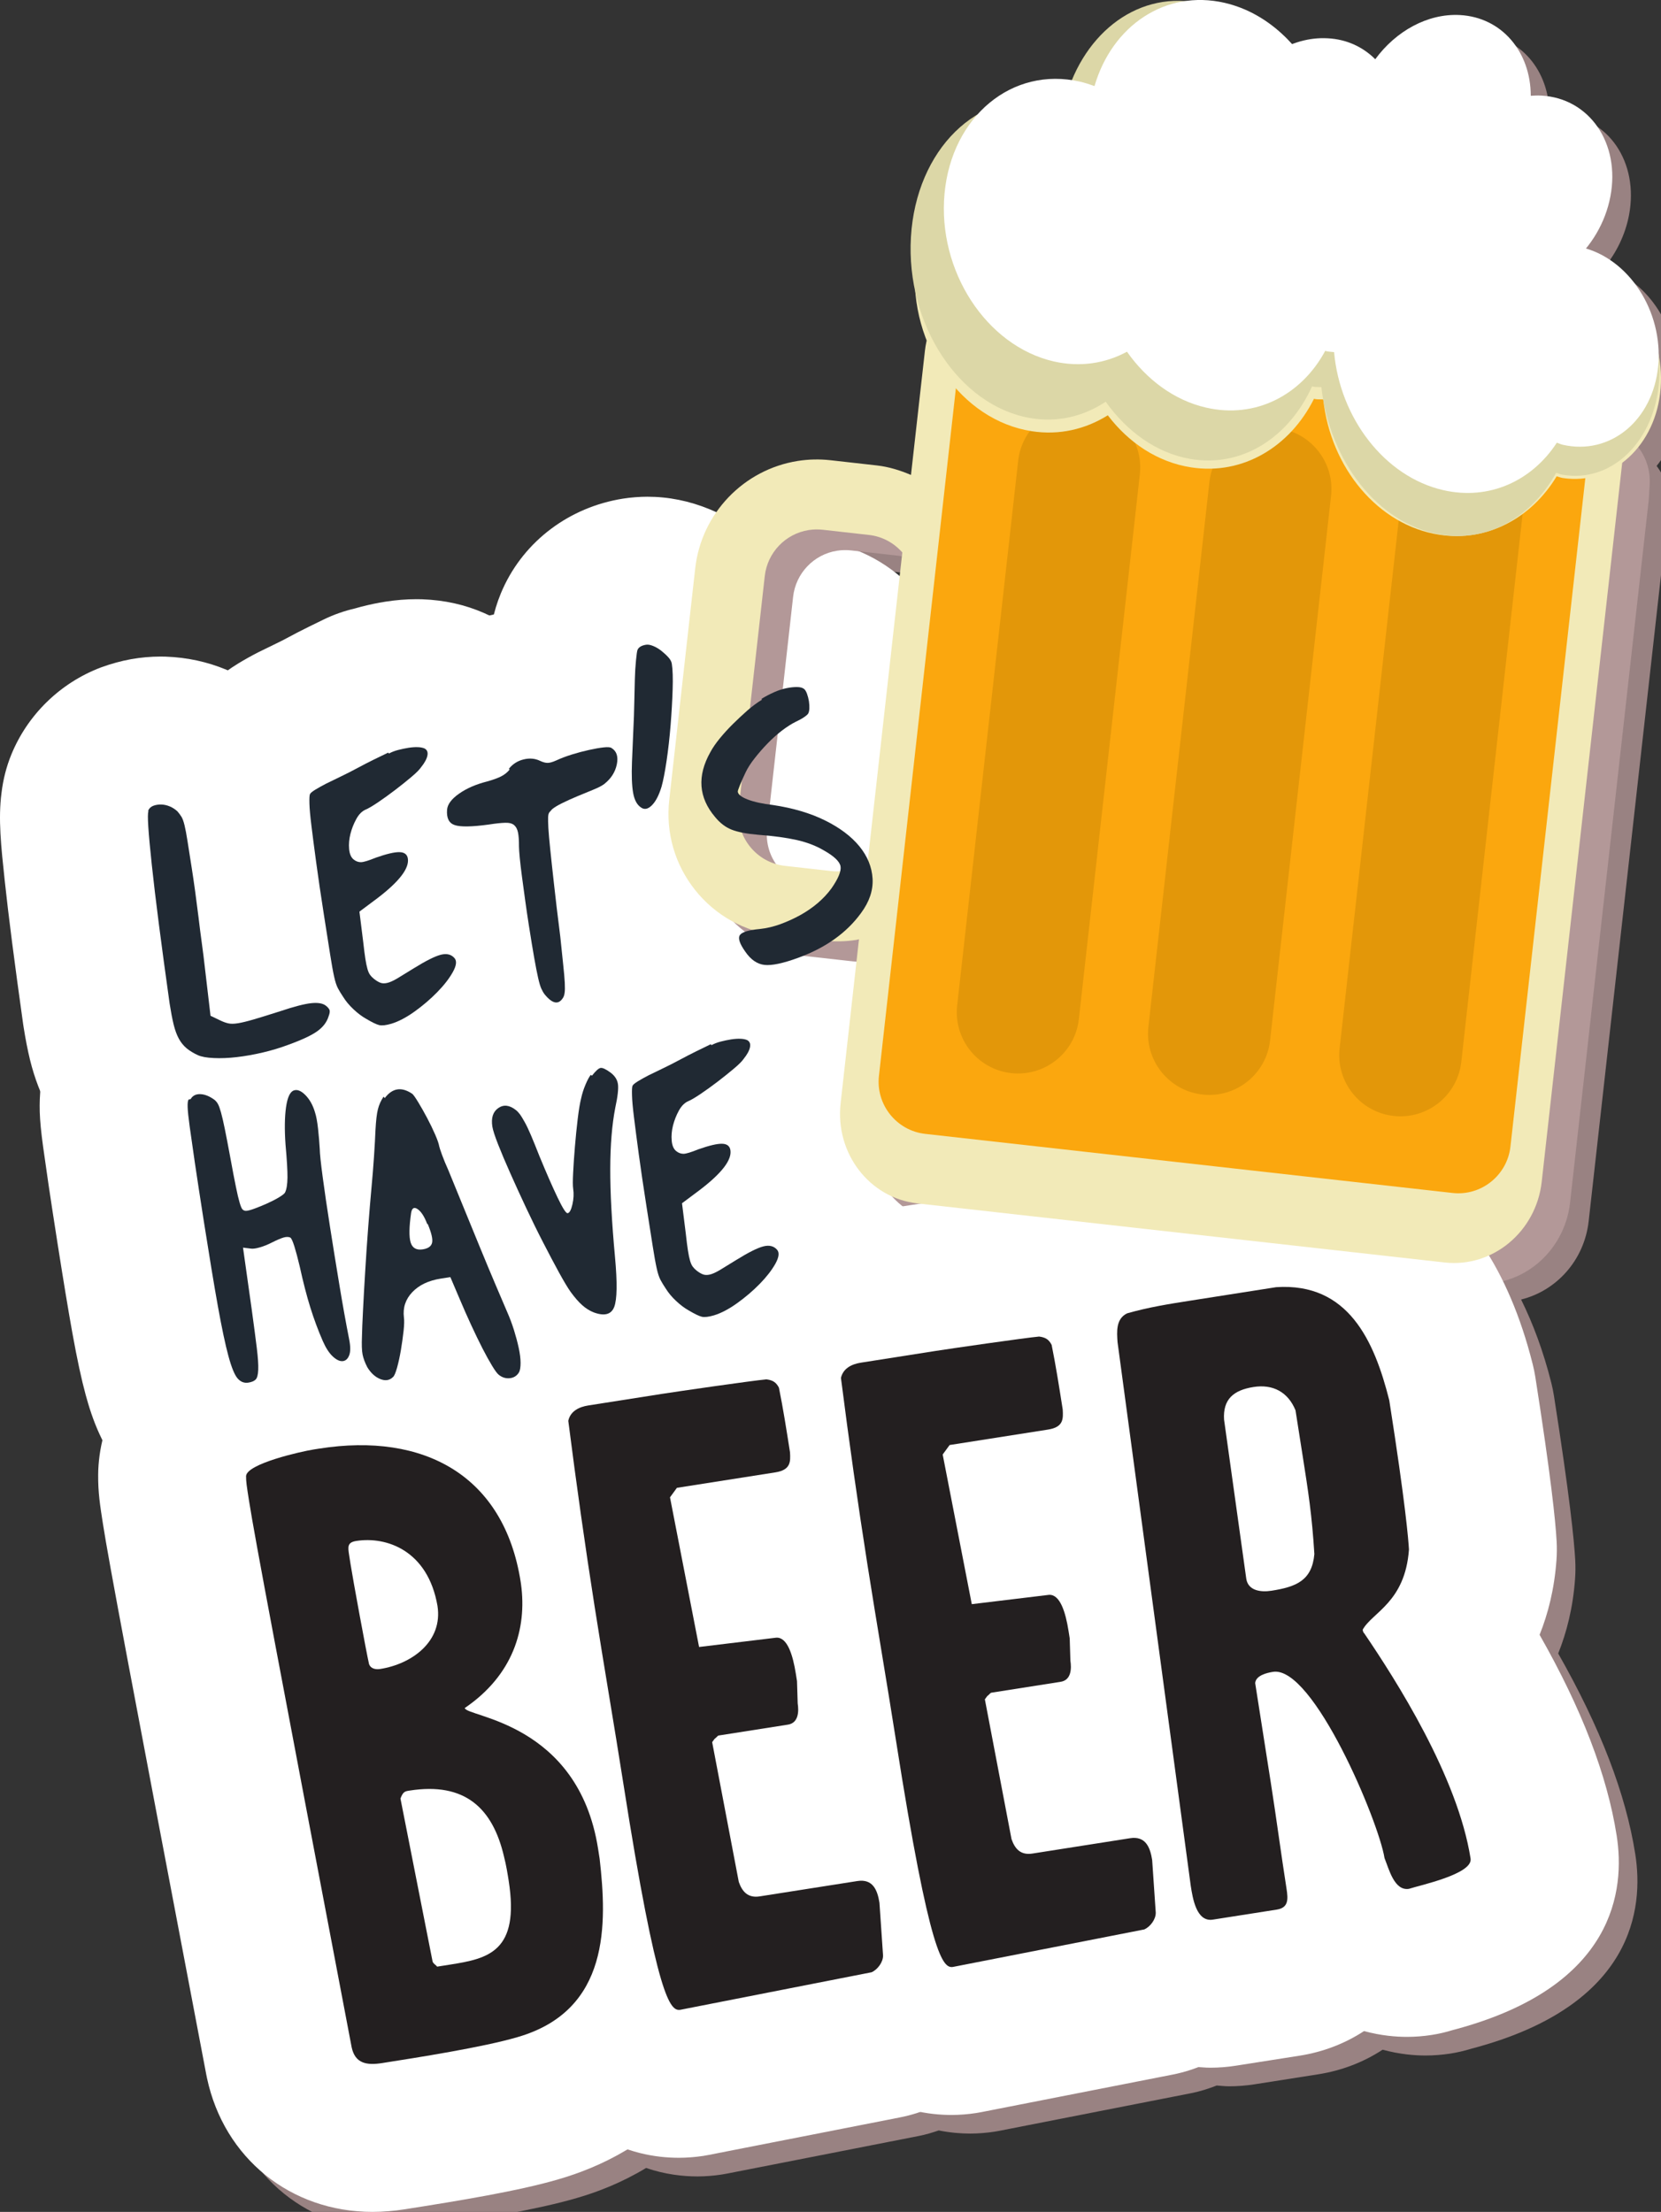 <?xml version="1.0" encoding="utf-8"?>
<!-- Generator: Adobe Illustrator 16.0.0, SVG Export Plug-In . SVG Version: 6.00 Build 0)  -->
<!DOCTYPE svg PUBLIC "-//W3C//DTD SVG 1.1//EN" "http://www.w3.org/Graphics/SVG/1.1/DTD/svg11.dtd">
<svg version="1.1" id="Layer_1" xmlns="http://www.w3.org/2000/svg" xmlns:xlink="http://www.w3.org/1999/xlink" x="0px" y="0px"
	 width="89.218px" height="118.797px" viewBox="0 0 89.218 118.797" enable-background="new 0 0 89.218 118.797"
	 xml:space="preserve">
<rect x="0" y="0" width="89.218" height="118.797" fill="#333333" stroke="none"/>
<path fill="#998282" d="M2.244,56.002c0.006,0.042,0.012,0.084,0.019,0.126c0.106,0.679,0.22,1.261,0.354,1.813
	c0.147,0.593,0.346,1.146,0.566,1.675c-0.03,0.362-0.057,0.726-0.046,1.105c0.017,0.501,0.071,1.07,0.18,1.865
	c0.068,0.489,0.163,1.149,0.287,2.005c0.122,0.832,0.287,1.906,0.494,3.23c0.312,1.978,0.573,3.566,0.79,4.77
	c0.259,1.43,0.486,2.489,0.715,3.322c0.196,0.724,0.47,1.571,0.904,2.438c-0.114,0.483-0.184,0.942-0.213,1.351
	c-0.013,0.165-0.02,0.33-0.021,0.496c-0.01,0.956,0.101,1.654,0.255,2.64c0.347,2.204,1.352,7.505,5.557,29.606
	c0.011,0.059,0.022,0.117,0.035,0.176c0.917,4.293,4.488,7.177,8.887,7.177c0.569,0,1.144-0.047,1.75-0.142
	c2.871-0.449,6.116-0.982,8.229-1.605c1.123-0.323,2.425-0.83,3.719-1.613c1.021,0.352,1.988,0.455,2.762,0.455
	c0.414,0,0.904-0.039,1.313-0.104c0.099-0.015,0.196-0.032,0.293-0.052l10.275-2.016c0.365-0.071,0.722-0.176,1.073-0.298
	c0.619,0.123,1.197,0.169,1.693,0.169c0.415,0,0.905-0.039,1.315-0.104c0.097-0.016,0.193-0.032,0.29-0.052l10.275-2.016
	c0.467-0.092,0.919-0.238,1.361-0.41c0.22,0.014,0.429,0.043,0.66,0.043c0.454,0,0.913-0.036,1.362-0.106l3.424-0.538
	c1.266-0.198,2.44-0.651,3.465-1.322c0.92,0.252,1.733,0.312,2.298,0.312h0.001c0.448,0,0.901-0.036,1.346-0.105
	c0.376-0.06,0.747-0.146,1.111-0.258l0.178-0.048c8.572-2.315,9.091-7.51,8.637-10.399c-0.508-3.234-1.871-6.792-4.141-10.783
	c0.452-1.122,0.794-2.451,0.906-4.008c0.024-0.336,0.027-0.673,0.009-1.01c-0.06-1.082-0.306-3.49-1.142-8.813
	c-0.037-0.237-0.085-0.473-0.144-0.706c-0.435-1.729-0.991-3.194-1.621-4.473c1.886-0.465,3.391-2.095,3.629-4.206l4.227-37.753
	l0.049-0.813c0.044-0.751-0.201-1.445-0.626-1.997c0.673-0.837,1.121-1.93,1.215-3.179c0.041-0.535-0.007-1.057-0.093-1.565
	c-0.01-0.111-0.021-0.222-0.035-0.331c-0.052-2.571-1.67-4.93-3.897-5.586c0.65-0.791,1.127-1.758,1.328-2.814
	c0.538-2.848-1.12-5.272-3.707-5.414c-0.19-0.01-0.378-0.004-0.571,0.01c-0.005-2.357-1.55-4.212-3.801-4.337
	c-1.739-0.096-3.449,0.866-4.552,2.373c-0.654-0.653-1.527-1.071-2.548-1.124c-0.657-0.039-1.308,0.089-1.925,0.328
	c-0.985-1.102-2.227-1.914-3.629-2.234c-0.715-0.164-1.414-0.185-2.081-0.091c-2.652-0.197-4.993,1.516-6.116,4.251
	c-1.968-0.303-3.788,0.423-5.063,1.842c-1.986,1.177-3.401,3.582-3.58,6.579c-0.06,1.006,0.033,1.993,0.24,2.936
	c0.076,0.929,0.292,1.822,0.624,2.651c-0.04,0.178-0.093,0.35-0.113,0.535l-0.747,6.655c-0.58-0.247-1.188-0.438-1.834-0.511
	l-2.49-0.28c-0.584-0.065-1.174-0.053-1.752,0.038c-1.822,0.287-3.39,1.318-4.391,2.768c-0.116-0.054-0.227-0.123-0.346-0.172
	c-1.086-0.448-2.212-0.676-3.347-0.676c-0.415,0-0.896,0.038-1.307,0.103c-2.877,0.454-5.292,2.266-6.459,4.845
	c-0.037,0.081-0.072,0.163-0.106,0.245c-0.165,0.399-0.277,0.778-0.369,1.147c-0.085,0.018-0.173,0.026-0.257,0.047
	c-0.113-0.055-0.223-0.116-0.338-0.166c-0.995-0.426-2.068-0.665-3.189-0.708c-0.035-0.002-0.299-0.007-0.367-0.007
	c-0.531,0-1.08,0.042-1.705,0.137c-0.412,0.066-0.826,0.153-1.262,0.265c-0.113,0.028-0.226,0.06-0.338,0.093
	c-0.582,0.134-1.157,0.335-1.714,0.607l-0.798,0.392c-0.375,0.185-0.76,0.382-1.127,0.581c-0.19,0.103-0.38,0.199-0.585,0.298
	c0,0-0.934,0.454-0.983,0.479c-0.379,0.195-0.72,0.389-1.079,0.604c-0.19,0.116-0.353,0.254-0.53,0.38
	c-0.031-0.014-0.062-0.031-0.093-0.044c-1.021-0.424-2.095-0.661-3.191-0.703c-0.035-0.002-0.274-0.007-0.343-0.007
	c-1.07,0-2.12,0.185-3.184,0.573c-2.192,0.822-3.956,2.531-4.84,4.688c-0.268,0.654-0.443,1.351-0.527,2.06
	c-0.183,1.388-0.027,2.844,0.172,4.705C1.452,50.149,1.775,52.671,2.244,56.002z M49.324,31.957
	c-0.068-0.058-0.131-0.127-0.201-0.182c-0.612-0.485-1.285-0.872-1.995-1.166l2.076,0.233c0.082,0.01,0.16,0.033,0.24,0.05
	L49.324,31.957z"/>
<g>
	<g>
		<g>
			<path fill="#FFFFFF" d="M11.786,64.779c-0.236,0-0.466-0.006-0.69-0.017c-1.361-0.062-2.572-0.333-3.685-0.826
				c-0.038-0.017-0.076-0.034-0.113-0.052c-0.884-0.409-1.689-0.916-2.392-1.506c-0.926-0.782-1.684-1.712-2.267-2.775
				c-0.435-0.789-0.782-1.691-1.023-2.666c-0.134-0.549-0.247-1.131-0.354-1.811c-0.006-0.042-0.013-0.083-0.019-0.125
				c-0.468-3.331-0.792-5.854-0.99-7.711c-0.199-1.86-0.354-3.316-0.172-4.704c0.084-0.709,0.26-1.407,0.528-2.061
				c0.879-2.148,2.634-3.854,4.815-4.679c1.088-0.398,2.136-0.583,3.205-0.583c0.077,0,0.191,0.001,0.268,0.004
				c1.159,0.041,2.241,0.278,3.271,0.706c0.996,0.411,1.922,1.001,2.735,1.748c0.231,0.211,0.449,0.437,0.653,0.674
				c0.338,0.394,0.647,0.812,0.919,1.244c0.034,0.055,0.068,0.109,0.101,0.165c0.474,0.795,0.821,1.662,1.059,2.65
				c0.083,0.341,0.185,0.837,0.284,1.47c0,0,0.292,1.867,0.325,2.085c1.547,0.214,2.974,0.815,4.182,1.768
				c1.199,0.954,2.072,2.106,2.622,3.444c0.017,0.04,0.033,0.081,0.048,0.121c0.518,1.322,0.935,3.399,0.05,5.878
				c-0.628,1.827-1.805,3.406-3.415,4.579c-0.906,0.664-2.015,1.227-3.469,1.759c-0.733,0.275-1.51,0.51-2.31,0.7
				c-0.792,0.187-1.573,0.324-2.331,0.411C13.016,64.742,12.39,64.779,11.786,64.779z"/>
			<path fill="#FFFFFF" d="M20.515,63.019c-0.661,0-1.317-0.075-1.951-0.223c-0.994-0.238-1.88-0.612-2.91-1.219
				c-0.728-0.42-1.429-0.944-2.086-1.557c-0.704-0.66-1.303-1.375-1.793-2.139c-0.231-0.35-0.441-0.702-0.627-1.047
				c-0.453-0.864-0.759-1.732-0.971-2.72c-0.075-0.335-0.179-0.889-0.291-1.606l-0.33-2.095c-0.185-1.174-0.332-2.181-0.446-3.027
				c-0.113-0.828-0.203-1.526-0.269-2.076c-0.095-0.756-0.147-1.376-0.163-1.92c-0.024-0.998,0.025-2.288,0.61-3.722
				c0.675-1.664,1.853-3.02,3.5-4.029c0.339-0.206,0.69-0.404,1.08-0.604c0.05-0.026,0.983-0.48,0.983-0.48
				c0.206-0.099,0.395-0.195,0.585-0.298c0.367-0.199,0.751-0.396,1.127-0.582l0.81-0.396c0.551-0.269,1.12-0.468,1.697-0.601
				c0.107-0.032,0.215-0.062,0.324-0.09c0.455-0.117,0.89-0.208,1.321-0.275c0.552-0.086,1.112-0.131,1.658-0.131
				c0.077,0,0.218,0.002,0.295,0.004c1.208,0.043,2.311,0.291,3.332,0.739c0.225,0.098,0.444,0.207,0.659,0.326
				c3.134,1.737,4.782,5.285,4.101,8.827c-0.182,0.949-0.522,1.865-1.016,2.736c0.004,0.024,0.008,0.048,0.011,0.072
				c0.039,0.246,0.069,0.503,0.087,0.771c0.208,0.198,0.408,0.408,0.598,0.628c2.318,2.73,2.626,6.563,0.818,9.801
				c-0.535,0.959-1.243,1.892-2.101,2.767c-0.677,0.692-1.438,1.345-2.256,1.932c-1.154,0.826-2.351,1.43-3.563,1.8
				C22.306,62.886,21.413,63.019,20.515,63.019z"/>
			<path fill="#FFFFFF" d="M29.879,61.786c-1.511,0-4.401-0.437-6.785-3.362c-0.042-0.051-0.083-0.103-0.123-0.154
				c-0.464-0.599-0.859-1.267-1.174-1.985c-0.266-0.599-0.477-1.261-0.653-2.056c-0.07-0.309-0.167-0.786-0.273-1.39
				c-0.072-0.409-0.157-0.918-0.255-1.534c-3.024-1.575-4.817-4.828-4.523-8.459c0.14-1.597,0.84-4.518,4.018-6.736
				c0.803-0.562,1.694-1.028,2.659-1.39c1.017-0.777,2.186-1.336,3.462-1.649c0.732-0.18,1.49-0.273,2.244-0.273
				c0.109,0,0.219,0.002,0.328,0.006c0.369-0.105,0.744-0.2,1.117-0.282c0.553-0.125,1.089-0.216,1.609-0.275
				c0.414-0.047,0.78-0.063,1.093-0.063c2.016,0,3.544,0.664,4.585,1.35c2.987,1.947,4.441,5.487,3.71,9.094
				c-0.43,2.102-1.499,3.939-3.107,5.355c0.05,0.412,0.183,1.479,0.189,1.552c0.058,0.582,0.107,1.053,0.147,1.414
				c0.064,0.587,0.103,1.056,0.122,1.419c0.039,0.818,0.012,1.483-0.084,2.125c-0.171,1.217-0.606,2.389-1.285,3.431
				C35.333,60.344,32.717,61.786,29.879,61.786C29.88,61.786,29.88,61.786,29.879,61.786z"/>
			<path fill="#FFFFFF" d="M34.645,51.388c-1.657,0-3.254-0.489-4.633-1.417c-2.018-1.347-3.374-3.464-3.824-5.98
				c-0.174-0.957-0.232-2.036-0.181-3.376c0.021-0.558,0.093-2.144,0.104-2.435l0.047-1.898c0.015-0.583,0.05-1.129,0.099-1.617
				c0.081-0.833,0.218-1.771,0.653-2.815c0.031-0.076,0.064-0.151,0.098-0.225c1.167-2.58,3.583-4.391,6.46-4.845
				c0.41-0.065,0.891-0.102,1.306-0.102c1.135,0,2.261,0.227,3.347,0.675c0.819,0.338,1.597,0.794,2.31,1.353
				c0.532,0.426,0.965,0.831,1.349,1.254c1.139,1.242,1.892,2.789,2.153,4.447c0.131,0.838,0.174,1.75,0.138,2.881
				c-0.022,0.718-0.066,1.488-0.131,2.293c-0.07,0.86-0.163,1.677-0.276,2.442c-0.146,0.98-0.301,1.739-0.487,2.396
				c-0.014,0.048-0.028,0.097-0.042,0.145c-0.526,1.732-1.375,3.188-2.523,4.327C39.001,50.496,36.877,51.388,34.645,51.388z"/>
			<path fill="#FFFFFF" d="M41.223,59.777c-0.365,0-0.708-0.021-1.029-0.056c-2.715-0.301-5.092-1.756-6.706-4.102
				c-1.731-2.489-1.993-5-1.521-7.077c-2.659-3.49-2.966-8.015-0.775-11.969c0.356-0.653,0.798-1.304,1.316-1.938
				c0.385-0.471,0.808-0.936,1.259-1.384c0.375-0.37,0.74-0.711,1.115-1.042c0.257-0.227,0.519-0.441,0.784-0.643
				c0.332-0.293,0.69-0.561,1.074-0.797c0.503-0.31,1.038-0.592,1.59-0.839c0.759-0.339,1.542-0.592,2.326-0.752
				c0.716-0.146,1.432-0.221,2.125-0.221c0.046,0,0.125,0.001,0.17,0.001c1.88,0.016,3.692,0.645,5.171,1.817
				c1.176,0.92,2.114,2.216,2.672,3.717c0.244,0.679,0.402,1.295,0.501,1.919c0.109,0.713,0.145,1.376,0.114,2.025
				c-0.002,0.038-0.004,0.075-0.006,0.113c-0.017,0.271-0.045,0.539-0.086,0.803c0.353,0.338,0.682,0.693,0.986,1.065
				c1.5,1.837,2.36,4.014,2.496,6.307c0.142,2.522-0.613,4.957-2.182,7.064c-1.666,2.286-4.039,4.028-7.007,5.113
				C43.987,59.497,42.589,59.777,41.223,59.777z"/>
			<path fill="#FFFFFF" d="M13.236,82.21c-2.465,0-4.818-1.075-6.457-2.951c-1.279-1.456-1.836-3.088-2.178-4.346
				c-0.227-0.832-0.455-1.891-0.714-3.321c-0.217-1.204-0.479-2.793-0.79-4.771c-0.208-1.324-0.372-2.398-0.495-3.23
				c-0.124-0.854-0.219-1.515-0.287-2.004c-0.109-0.794-0.164-1.364-0.18-1.865c-0.054-1.934,0.417-3.637,1.401-5.101
				c0.518-0.771,1.16-1.436,1.893-1.974c1.474-1.173,3.318-1.828,5.294-1.828c0.119,0,0.275,0.003,0.394,0.009
				c0.636,0.024,1.273,0.122,1.9,0.289c0.006-0.002,0.019-0.007,0.019-0.007c0.922-0.339,1.888-0.511,2.871-0.511
				c2.264,0,4.432,0.919,6.105,2.589c1.172,1.185,1.998,2.58,2.489,4.184c0.223,0.705,0.375,1.46,0.476,2.361
				c0.061,0.555,0.102,1.053,0.128,1.52c0.002,0.05,0.005,0.1,0.007,0.15c0.017,0.184,0.051,0.44,0.095,0.769
				c0.098,0.731,0.22,1.556,0.366,2.487c0.153,0.973,0.316,1.987,0.49,3.038c0.163,0.988,0.322,1.877,0.48,2.673
				c0.381,1.881,0.251,3.685-0.394,5.327c-1.145,2.951-3.813,4.999-6.951,5.313c-0.263,0.026-0.563,0.042-0.827,0.042
				c-0.239,0-0.477-0.011-0.714-0.031c-0.918,0.536-1.959,0.908-3.068,1.084C14.129,82.176,13.68,82.21,13.236,82.21z"/>
			<path fill="#FFFFFF" d="M20.715,82.071c-1.109,0-2.203-0.213-3.252-0.635c-1.885-0.761-3.447-2.105-4.53-3.894
				c-0.094-0.155-0.182-0.313-0.265-0.474c-0.464-0.9-0.794-1.828-0.981-2.758c-0.165-0.808-0.225-1.673-0.186-2.767
				c0.008-0.36,0.029-0.89,0.064-1.584c0.033-0.664,0.074-1.399,0.124-2.205c0.047-0.799,0.104-1.63,0.168-2.474
				c0.063-0.829,0.127-1.586,0.189-2.263c0.042-0.447,0.081-0.916,0.115-1.429c0.032-0.483,0.056-0.885,0.067-1.193
				c0.002-0.046,0.004-0.091,0.006-0.137c0.058-1.061,0.169-1.872,0.362-2.631c0.26-1.067,0.735-2.145,1.395-3.134
				c0.675-1.013,1.563-1.842,2.586-2.443c1.441-0.967,3.127-1.493,4.889-1.493c1.805,0,3.582,0.559,5.138,1.616
				c0.13,0.088,0.258,0.181,0.383,0.277c1.104,0.85,1.759,1.793,2.254,2.603c0.236,0.386,0.479,0.813,0.728,1.285
				c0.261,0.496,0.492,0.976,0.691,1.433c0.248,0.569,0.437,1.097,0.575,1.611c0.025,0.063,0.169,0.388,0.205,0.473
				c0,0,1.394,3.409,1.688,4.124c0.29,0.707,0.559,1.352,0.814,1.95c0.257,0.605,0.45,1.06,0.584,1.369
				c0.236,0.534,0.462,1.134,0.654,1.742c0.185,0.591,0.334,1.155,0.45,1.695c0.185,0.859,0.275,1.668,0.275,2.463
				c0,1.504-0.322,2.895-0.958,4.133c-0.067,0.13-0.138,0.259-0.212,0.386c-1.384,2.361-3.736,3.892-6.454,4.199
				c-0.296,0.034-0.687,0.056-0.985,0.056c-1.109,0-2.185-0.205-3.191-0.602C23.048,81.829,21.899,82.071,20.715,82.071z"/>
			<path fill="#FFFFFF" d="M32.408,78.542c-1.093,0-2.197-0.204-3.281-0.604c-0.068-0.025-0.136-0.051-0.204-0.079
				c-1.044-0.419-2.014-1.018-2.882-1.779c-0.649-0.571-1.239-1.229-1.814-2.018c-0.396-0.555-0.742-1.122-1.171-1.906
				c-0.296-0.543-0.611-1.137-0.95-1.797c-0.34-0.658-0.689-1.37-1.039-2.114c-0.335-0.717-0.641-1.383-0.919-2.011
				c-0.305-0.682-0.568-1.308-0.783-1.854c-0.405-1.031-0.641-1.842-0.765-2.635c-0.545-3.476,0.855-6.836,3.655-8.769
				c1.374-0.949,2.963-1.474,4.612-1.528c0.075-0.058,0.15-0.115,0.227-0.169c1.162-0.949,2.482-1.542,3.946-1.771
				c0.404-0.063,0.841-0.096,1.25-0.096c1.821,0,3.557,0.591,5.16,1.757c1.939,1.401,3.222,3.472,3.591,5.814
				c0.194,1.239,0.132,2.5-0.2,4.079c-0.046,0.263-0.113,0.801-0.114,1.727c-0.003,1.03,0.071,2.373,0.222,4.002
				c0.187,2.034,0.251,4.199-0.538,6.255C39.11,76.392,35.973,78.542,32.408,78.542z"/>
			<path fill="#FFFFFF" d="M37.843,78.681c-0.662,0-1.318-0.075-1.952-0.223c-0.994-0.238-1.88-0.612-2.91-1.219
				c-0.728-0.42-1.429-0.944-2.086-1.557c-0.704-0.66-1.302-1.375-1.792-2.139c-0.231-0.35-0.442-0.702-0.627-1.047
				c-0.451-0.857-0.759-1.73-0.971-2.722c-0.074-0.333-0.178-0.887-0.291-1.604l-0.33-2.103c-0.183-1.166-0.332-2.173-0.446-3.019
				c-0.112-0.826-0.201-1.517-0.267-2.06c-0.098-0.786-0.151-1.415-0.165-1.964c-0.027-0.966,0.021-2.288,0.637-3.762
				c0.678-1.626,1.84-2.955,3.456-3.951c0.346-0.211,0.702-0.412,1.097-0.616c0.054-0.028,0.984-0.48,0.984-0.48
				c0.203-0.097,0.388-0.192,0.576-0.293c0.379-0.206,0.768-0.404,1.147-0.591l0.799-0.392c0.552-0.269,1.122-0.469,1.699-0.602
				c0.1-0.03,0.201-0.058,0.303-0.084c0.467-0.12,0.895-0.209,1.319-0.276c0.577-0.09,1.133-0.134,1.674-0.134
				c0.085,0,0.241,0.002,0.327,0.005c1.163,0.038,2.275,0.286,3.305,0.737c0.225,0.099,0.445,0.208,0.66,0.327
				c3.136,1.738,4.784,5.287,4.101,8.831c-0.181,0.946-0.521,1.862-1.016,2.734c0.004,0.023,0.008,0.046,0.011,0.07
				c0.039,0.245,0.068,0.502,0.087,0.77c0.207,0.196,0.404,0.404,0.592,0.622c2.318,2.73,2.63,6.555,0.834,9.79
				c-0.552,0.985-1.253,1.907-2.1,2.775c-0.692,0.705-1.449,1.354-2.261,1.938c-1.156,0.829-2.354,1.434-3.57,1.805
				C39.643,78.547,38.746,78.681,37.843,78.681z"/>
		</g>
		<g>
			<path fill="#FFFFFF" d="M7.97,43.592l-0.009-0.056c0.051-0.124,0.144-0.209,0.276-0.26c0.134-0.049,0.276-0.071,0.428-0.067
				c0.15,0.005,0.302,0.039,0.452,0.101c0.151,0.063,0.289,0.152,0.413,0.266c0.087,0.101,0.159,0.2,0.22,0.296
				c0.058,0.097,0.112,0.246,0.161,0.448c0.05,0.204,0.103,0.482,0.158,0.837c0.056,0.355,0.133,0.841,0.229,1.457
				c0.059,0.375,0.12,0.792,0.183,1.25c0.063,0.459,0.123,0.928,0.183,1.407c0.057,0.479,0.116,0.948,0.18,1.409
				c0.063,0.459,0.114,0.868,0.153,1.225l0.311,2.651l0.544,0.26c0.152,0.072,0.292,0.121,0.421,0.149
				c0.127,0.028,0.295,0.026,0.503-0.007c0.206-0.032,0.487-0.101,0.843-0.204c0.354-0.104,0.825-0.249,1.415-0.438
				c0.755-0.253,1.315-0.398,1.68-0.437c0.366-0.038,0.628,0.007,0.79,0.135c0.101,0.08,0.166,0.156,0.195,0.228
				c0.028,0.072,0.012,0.189-0.052,0.353c-0.094,0.302-0.291,0.562-0.593,0.782c-0.301,0.22-0.818,0.465-1.554,0.732
				c-0.434,0.164-0.894,0.303-1.38,0.418c-0.485,0.114-0.953,0.197-1.404,0.249c-0.451,0.053-0.863,0.068-1.238,0.05
				c-0.373-0.017-0.655-0.069-0.846-0.153c-0.247-0.114-0.453-0.241-0.615-0.377c-0.163-0.138-0.3-0.308-0.411-0.511
				c-0.111-0.202-0.204-0.457-0.279-0.76c-0.074-0.305-0.146-0.681-0.216-1.129c-0.45-3.204-0.77-5.686-0.957-7.447
				C7.965,44.689,7.904,43.737,7.97,43.592z"/>
			<path fill="#FFFFFF" d="M20.854,40.421l0.035,0.051c0.146-0.08,0.313-0.145,0.499-0.193c0.188-0.048,0.37-0.087,0.552-0.116
				c0.181-0.028,0.347-0.04,0.498-0.035c0.15,0.005,0.273,0.03,0.369,0.072c0.135,0.075,0.186,0.2,0.151,0.377
				c-0.034,0.178-0.146,0.388-0.339,0.628c-0.086,0.128-0.26,0.304-0.526,0.528c-0.265,0.223-0.556,0.456-0.871,0.697
				c-0.315,0.24-0.621,0.461-0.916,0.66c-0.296,0.2-0.519,0.331-0.667,0.392c-0.199,0.088-0.366,0.257-0.503,0.51
				c-0.138,0.25-0.242,0.516-0.313,0.794c-0.07,0.28-0.095,0.552-0.07,0.817c0.023,0.263,0.106,0.452,0.248,0.563
				c0.12,0.096,0.252,0.143,0.393,0.14c0.141-0.004,0.402-0.083,0.784-0.239c0.587-0.206,1.012-0.307,1.278-0.3
				c0.266,0.006,0.416,0.121,0.451,0.345c0.082,0.523-0.46,1.231-1.628,2.123l-0.973,0.727l0.204,1.634
				c0.042,0.376,0.08,0.677,0.115,0.901c0.035,0.224,0.072,0.405,0.112,0.542c0.038,0.138,0.086,0.245,0.143,0.323
				c0.056,0.077,0.125,0.148,0.206,0.211c0.12,0.095,0.232,0.164,0.336,0.205c0.104,0.042,0.228,0.046,0.373,0.014
				s0.327-0.114,0.545-0.243c0.218-0.13,0.512-0.311,0.883-0.542c0.66-0.409,1.147-0.653,1.462-0.731
				c0.314-0.078,0.558-0.016,0.731,0.187c0.129,0.152,0.099,0.401-0.095,0.747c-0.193,0.347-0.472,0.706-0.838,1.079
				c-0.364,0.373-0.771,0.72-1.215,1.039c-0.445,0.319-0.86,0.537-1.248,0.655c-0.288,0.084-0.505,0.108-0.651,0.074
				c-0.146-0.035-0.386-0.15-0.717-0.348c-0.213-0.12-0.434-0.285-0.662-0.499c-0.228-0.213-0.412-0.434-0.553-0.661
				c-0.116-0.173-0.211-0.33-0.287-0.472c-0.074-0.142-0.145-0.35-0.204-0.628c-0.062-0.277-0.132-0.668-0.211-1.173
				s-0.189-1.206-0.331-2.104c-0.173-1.102-0.313-2.051-0.42-2.849c-0.109-0.797-0.193-1.454-0.256-1.97
				c-0.064-0.516-0.101-0.913-0.108-1.19c-0.007-0.276,0.001-0.444,0.027-0.505c0.024-0.063,0.123-0.145,0.292-0.248
				c0.169-0.103,0.36-0.209,0.572-0.319c0.229-0.112,0.492-0.24,0.788-0.383c0.296-0.142,0.595-0.294,0.896-0.456
				c0.301-0.163,0.595-0.313,0.882-0.455C20.365,40.66,20.625,40.533,20.854,40.421z"/>
			<path fill="#FFFFFF" d="M27.383,41.319L27.326,41.3c0.206-0.262,0.472-0.433,0.795-0.512c0.323-0.08,0.618-0.054,0.887,0.076
				c0.152,0.072,0.286,0.108,0.4,0.109c0.115,0.002,0.272-0.042,0.47-0.131c0.247-0.115,0.526-0.221,0.838-0.318
				c0.312-0.097,0.618-0.178,0.917-0.244c0.298-0.067,0.561-0.113,0.786-0.138c0.225-0.025,0.369-0.014,0.43,0.034
				c0.273,0.167,0.367,0.459,0.283,0.874c-0.085,0.416-0.309,0.767-0.67,1.053c-0.127,0.097-0.323,0.2-0.588,0.307
				c-0.266,0.11-0.548,0.227-0.847,0.349c-0.298,0.124-0.575,0.249-0.829,0.375s-0.435,0.236-0.544,0.33
				c-0.061,0.066-0.109,0.123-0.146,0.166c-0.037,0.045-0.06,0.13-0.067,0.254c-0.005,0.127-0.001,0.322,0.014,0.587
				c0.016,0.266,0.048,0.644,0.099,1.133c0.051,0.49,0.117,1.116,0.203,1.877c0.084,0.763,0.196,1.708,0.339,2.834
				c0.062,0.622,0.114,1.126,0.157,1.512c0.042,0.385,0.07,0.703,0.083,0.949c0.012,0.247,0.01,0.429-0.008,0.547
				c-0.017,0.118-0.046,0.208-0.09,0.273c-0.24,0.382-0.568,0.318-0.983-0.191c-0.065-0.084-0.127-0.191-0.182-0.315
				c-0.056-0.125-0.112-0.317-0.17-0.578c-0.059-0.258-0.128-0.611-0.207-1.058c-0.079-0.448-0.176-1.035-0.29-1.764
				c-0.07-0.448-0.138-0.903-0.2-1.361c-0.063-0.459-0.12-0.877-0.17-1.251c-0.05-0.376-0.089-0.708-0.118-1.002
				c-0.027-0.292-0.042-0.496-0.042-0.611c0.002-0.326-0.016-0.576-0.052-0.753c-0.037-0.175-0.105-0.309-0.208-0.397
				s-0.264-0.132-0.483-0.125c-0.221,0.006-0.511,0.037-0.874,0.094c-0.916,0.126-1.529,0.135-1.837,0.029
				c-0.309-0.104-0.444-0.379-0.408-0.827c0.025-0.29,0.241-0.578,0.647-0.862c0.405-0.284,0.906-0.501,1.5-0.652
				c0.322-0.089,0.576-0.182,0.765-0.278C27.112,41.598,27.265,41.472,27.383,41.319z"/>
			<path fill="#FFFFFF" d="M34.245,34.9c0.065-0.145,0.22-0.235,0.461-0.273c0.104-0.016,0.23,0.007,0.382,0.069
				s0.297,0.149,0.439,0.261c0.14,0.112,0.265,0.227,0.371,0.344c0.107,0.117,0.169,0.233,0.187,0.344
				c0.05,0.318,0.064,0.779,0.045,1.386c-0.019,0.606-0.056,1.245-0.109,1.913c-0.055,0.669-0.126,1.308-0.216,1.916
				c-0.091,0.608-0.181,1.072-0.271,1.392c-0.141,0.462-0.313,0.796-0.52,1c-0.206,0.206-0.399,0.246-0.578,0.12
				c-0.216-0.138-0.358-0.399-0.427-0.781c-0.069-0.381-0.091-0.937-0.063-1.67c0.021-0.54,0.041-1.001,0.059-1.387
				c0.02-0.386,0.034-0.743,0.046-1.07c0.01-0.327,0.018-0.64,0.024-0.938c0.007-0.297,0.014-0.638,0.024-1.023
				c0.01-0.384,0.031-0.732,0.063-1.043C34.192,35.147,34.219,34.961,34.245,34.9z"/>
			<path fill="#FFFFFF" d="M40.92,37.585l-0.009-0.056c0.209-0.129,0.431-0.245,0.661-0.348s0.453-0.176,0.669-0.22
				c0.213-0.043,0.403-0.063,0.571-0.061c0.169,0.001,0.294,0.036,0.374,0.1c0.061,0.047,0.114,0.135,0.161,0.261
				c0.046,0.128,0.08,0.261,0.103,0.401c0.021,0.141,0.029,0.273,0.023,0.397c-0.008,0.127-0.032,0.221-0.075,0.285
				c-0.12,0.135-0.337,0.272-0.649,0.418c-0.23,0.113-0.479,0.272-0.748,0.477c-0.268,0.205-0.527,0.437-0.778,0.696
				c-0.251,0.26-0.482,0.526-0.695,0.799c-0.214,0.272-0.373,0.524-0.479,0.75c-0.12,0.249-0.221,0.476-0.304,0.68
				c-0.084,0.205-0.122,0.326-0.116,0.362c0.023,0.15,0.204,0.289,0.543,0.418c0.338,0.129,0.785,0.226,1.344,0.292
				c1.068,0.159,1.999,0.434,2.794,0.825c0.794,0.393,1.41,0.855,1.849,1.39c0.437,0.535,0.673,1.115,0.71,1.741
				c0.035,0.626-0.172,1.243-0.624,1.851c-0.771,1.059-1.892,1.857-3.361,2.395c-0.818,0.301-1.426,0.429-1.82,0.386
				c-0.396-0.044-0.743-0.285-1.041-0.725c-0.296-0.42-0.391-0.711-0.283-0.874c0.107-0.163,0.464-0.273,1.074-0.33
				c0.364-0.039,0.732-0.125,1.1-0.259s0.721-0.295,1.063-0.482c0.341-0.188,0.656-0.404,0.944-0.649
				c0.288-0.246,0.534-0.509,0.738-0.789c0.374-0.537,0.537-0.935,0.488-1.194c-0.051-0.259-0.355-0.547-0.917-0.86
				c-0.41-0.24-0.888-0.423-1.438-0.547c-0.549-0.123-1.235-0.218-2.058-0.279c-0.627-0.053-1.105-0.146-1.434-0.276
				c-0.33-0.13-0.626-0.356-0.888-0.677c-0.889-1.045-0.976-2.207-0.257-3.485c0.122-0.229,0.292-0.476,0.507-0.739
				c0.214-0.262,0.449-0.519,0.701-0.769c0.253-0.25,0.51-0.49,0.774-0.724C40.401,37.935,40.662,37.741,40.92,37.585z"/>
			<path fill="#FFFFFF" d="M10.132,59.051l0.104-0.016c0.111-0.19,0.287-0.28,0.526-0.27c0.24,0.009,0.49,0.11,0.75,0.298
				c0.08,0.064,0.145,0.14,0.193,0.229c0.051,0.087,0.104,0.237,0.164,0.448c0.06,0.211,0.127,0.506,0.205,0.886
				c0.078,0.381,0.177,0.897,0.297,1.547c0.122,0.671,0.222,1.191,0.299,1.563c0.074,0.371,0.141,0.652,0.198,0.845
				c0.056,0.191,0.105,0.313,0.149,0.364s0.102,0.08,0.173,0.087c0.089,0.006,0.247-0.034,0.472-0.116
				c0.227-0.083,0.453-0.177,0.685-0.28c0.231-0.103,0.443-0.213,0.638-0.329c0.193-0.117,0.304-0.206,0.329-0.267
				c0.08-0.167,0.123-0.431,0.127-0.796c0.004-0.364-0.03-0.952-0.104-1.764c-0.058-0.814-0.048-1.486,0.027-2.016
				c0.076-0.528,0.216-0.827,0.416-0.897c0.185-0.068,0.391,0.015,0.622,0.246c0.23,0.233,0.403,0.54,0.516,0.925
				c0.067,0.2,0.122,0.494,0.165,0.878c0.042,0.387,0.072,0.75,0.092,1.091c0.003,0.249,0.057,0.758,0.16,1.526
				c0.103,0.771,0.233,1.655,0.39,2.654c0.157,1,0.324,2.036,0.502,3.109c0.177,1.074,0.352,2.047,0.524,2.919
				c0.079,0.39,0.081,0.682,0.005,0.876c-0.075,0.194-0.191,0.297-0.348,0.313c-0.157,0.015-0.334-0.068-0.529-0.247
				c-0.196-0.18-0.377-0.458-0.542-0.834c-0.25-0.574-0.472-1.171-0.666-1.792c-0.194-0.62-0.385-1.356-0.571-2.208
				c-0.104-0.443-0.203-0.806-0.29-1.089c-0.09-0.282-0.162-0.438-0.22-0.468c-0.095-0.042-0.215-0.042-0.357-0.001
				c-0.144,0.042-0.355,0.132-0.634,0.271c-0.212,0.11-0.429,0.197-0.648,0.26s-0.385,0.084-0.493,0.062l-0.405-0.05l0.467,3.316
				c0.12,0.881,0.213,1.575,0.274,2.083c0.062,0.507,0.088,0.896,0.076,1.166c-0.011,0.27-0.058,0.444-0.143,0.525
				c-0.084,0.081-0.213,0.133-0.385,0.161c-0.225,0.035-0.417-0.039-0.579-0.225c-0.162-0.185-0.326-0.585-0.493-1.2
				c-0.168-0.615-0.354-1.5-0.563-2.655c-0.208-1.154-0.46-2.686-0.76-4.591c-0.202-1.29-0.363-2.341-0.483-3.155
				c-0.118-0.815-0.211-1.461-0.277-1.938c-0.065-0.478-0.102-0.822-0.108-1.031C10.071,59.251,10.089,59.115,10.132,59.051z"/>
			<path fill="#FFFFFF" d="M20.602,58.9l0.065,0.076c0.409-0.543,0.901-0.62,1.474-0.231c0.062,0.047,0.168,0.199,0.322,0.451
				c0.155,0.254,0.314,0.535,0.478,0.845s0.309,0.608,0.433,0.894c0.125,0.288,0.196,0.497,0.217,0.627
				c0.009,0.056,0.061,0.21,0.152,0.464c0.093,0.254,0.208,0.532,0.345,0.836c0.229,0.559,0.493,1.205,0.795,1.943
				c0.3,0.738,0.602,1.472,0.901,2.199c0.299,0.729,0.582,1.407,0.85,2.036c0.267,0.627,0.469,1.103,0.609,1.426
				c0.135,0.305,0.256,0.625,0.362,0.963c0.105,0.337,0.191,0.659,0.257,0.965c0.065,0.305,0.1,0.573,0.1,0.803
				c0,0.229-0.026,0.396-0.08,0.501c-0.111,0.19-0.276,0.297-0.492,0.322c-0.219,0.024-0.416-0.036-0.598-0.181
				c-0.082-0.063-0.199-0.221-0.354-0.475c-0.155-0.254-0.327-0.566-0.52-0.939c-0.189-0.371-0.393-0.789-0.607-1.253
				c-0.215-0.464-0.42-0.93-0.617-1.397l-0.504-1.184l-0.517,0.081c-0.655,0.103-1.165,0.345-1.528,0.728
				c-0.364,0.383-0.514,0.837-0.449,1.363c0.023,0.149,0.017,0.39-0.019,0.721c-0.037,0.332-0.084,0.674-0.144,1.028
				c-0.06,0.355-0.13,0.672-0.208,0.953c-0.081,0.281-0.152,0.444-0.215,0.493c-0.184,0.182-0.412,0.218-0.686,0.108
				c-0.273-0.11-0.506-0.323-0.696-0.637c-0.128-0.248-0.211-0.474-0.252-0.679c-0.042-0.205-0.052-0.528-0.034-0.972
				c0.006-0.306,0.024-0.779,0.057-1.416c0.032-0.638,0.071-1.343,0.119-2.116c0.046-0.772,0.099-1.556,0.16-2.352
				c0.061-0.794,0.121-1.512,0.18-2.153c0.046-0.486,0.09-1.024,0.13-1.615c0.039-0.589,0.066-1.068,0.08-1.435
				c0.027-0.501,0.069-0.872,0.13-1.111C20.357,59.34,20.459,59.114,20.602,58.9z M22.974,65.737l-0.026,0.004
				c-0.15-0.397-0.32-0.663-0.509-0.796c-0.189-0.133-0.308-0.071-0.355,0.185c-0.11,0.765-0.119,1.297-0.027,1.6
				c0.092,0.301,0.311,0.424,0.654,0.37c0.294-0.046,0.46-0.168,0.5-0.365S23.17,66.205,22.974,65.737z"/>
			<path fill="#FFFFFF" d="M31.734,57.727l0.061,0.048c0.206-0.264,0.361-0.402,0.465-0.418s0.275,0.062,0.514,0.235
				c0.239,0.173,0.378,0.381,0.416,0.623c0.038,0.243-0.009,0.672-0.143,1.287c-0.175,0.908-0.266,1.999-0.268,3.272
				c-0.004,1.275,0.081,2.855,0.255,4.743c0.127,1.378,0.113,2.271-0.043,2.677c-0.158,0.408-0.527,0.505-1.108,0.29
				c-0.208-0.083-0.409-0.209-0.604-0.379c-0.194-0.171-0.404-0.411-0.629-0.72c-0.159-0.224-0.368-0.575-0.629-1.05
				c-0.26-0.476-0.543-1.011-0.848-1.605c-0.307-0.593-0.611-1.216-0.917-1.866c-0.305-0.651-0.588-1.268-0.846-1.85
				c-0.26-0.582-0.478-1.098-0.655-1.549c-0.177-0.45-0.279-0.77-0.309-0.956c-0.073-0.467,0.033-0.8,0.32-0.998
				s0.603-0.162,0.944,0.109c0.081,0.064,0.155,0.144,0.224,0.237c0.067,0.096,0.15,0.23,0.248,0.407
				c0.099,0.176,0.212,0.412,0.338,0.709c0.126,0.295,0.276,0.668,0.454,1.119c0.37,0.899,0.694,1.639,0.971,2.217
				c0.276,0.579,0.458,0.863,0.544,0.85c0.104-0.017,0.188-0.174,0.257-0.472c0.068-0.299,0.082-0.577,0.041-0.84
				c-0.023-0.148-0.024-0.437-0.002-0.86c0.021-0.425,0.053-0.895,0.096-1.409c0.042-0.514,0.094-1.009,0.15-1.487
				c0.058-0.479,0.119-0.847,0.185-1.106c0.051-0.237,0.127-0.48,0.231-0.726C31.55,58.014,31.645,57.836,31.734,57.727z"/>
			<path fill="#FFFFFF" d="M38.18,56.083l0.035,0.051c0.146-0.08,0.313-0.145,0.499-0.193c0.188-0.048,0.37-0.087,0.552-0.116
				c0.182-0.028,0.348-0.04,0.498-0.035c0.151,0.005,0.274,0.03,0.37,0.072c0.135,0.075,0.186,0.2,0.151,0.377
				c-0.034,0.179-0.146,0.388-0.339,0.629c-0.086,0.128-0.261,0.304-0.526,0.526c-0.266,0.224-0.557,0.457-0.871,0.698
				c-0.315,0.24-0.621,0.461-0.916,0.66c-0.296,0.2-0.519,0.331-0.667,0.392c-0.199,0.088-0.367,0.258-0.504,0.51
				c-0.138,0.251-0.241,0.517-0.313,0.795c-0.069,0.28-0.094,0.552-0.069,0.816c0.023,0.264,0.105,0.453,0.247,0.563
				c0.12,0.096,0.252,0.143,0.393,0.141c0.141-0.004,0.402-0.083,0.785-0.239c0.586-0.206,1.012-0.307,1.277-0.301
				c0.267,0.006,0.416,0.121,0.451,0.345c0.082,0.523-0.46,1.231-1.627,2.123l-0.973,0.728l0.204,1.634
				c0.041,0.377,0.079,0.677,0.114,0.901c0.035,0.224,0.072,0.405,0.112,0.542c0.039,0.138,0.087,0.246,0.143,0.323
				c0.057,0.077,0.126,0.148,0.206,0.212c0.121,0.095,0.232,0.164,0.337,0.204c0.104,0.042,0.228,0.046,0.372,0.015
				c0.146-0.033,0.328-0.115,0.545-0.244c0.218-0.13,0.512-0.311,0.883-0.542c0.66-0.409,1.147-0.653,1.463-0.731
				c0.313-0.078,0.558-0.015,0.731,0.187c0.129,0.152,0.098,0.401-0.095,0.748c-0.194,0.346-0.473,0.705-0.838,1.079
				c-0.365,0.373-0.771,0.719-1.215,1.038c-0.445,0.319-0.86,0.537-1.248,0.655c-0.288,0.084-0.506,0.108-0.652,0.074
				c-0.146-0.035-0.386-0.15-0.717-0.348c-0.213-0.12-0.434-0.285-0.662-0.499c-0.228-0.213-0.412-0.434-0.553-0.661
				c-0.116-0.173-0.211-0.33-0.287-0.472c-0.074-0.141-0.145-0.35-0.204-0.628c-0.062-0.277-0.132-0.668-0.211-1.173
				s-0.189-1.206-0.33-2.104c-0.173-1.102-0.313-2.051-0.421-2.849c-0.108-0.796-0.192-1.454-0.256-1.97
				c-0.064-0.517-0.101-0.913-0.107-1.19c-0.008-0.275,0-0.444,0.026-0.505c0.025-0.063,0.124-0.145,0.292-0.248
				c0.169-0.103,0.36-0.21,0.572-0.319c0.23-0.112,0.493-0.24,0.789-0.383c0.296-0.142,0.594-0.293,0.896-0.456
				c0.301-0.163,0.596-0.313,0.883-0.455C37.692,56.322,37.951,56.195,38.18,56.083z"/>
		</g>
	</g>
	<path fill="#B39898" d="M85.792,22.85l-34.684-2.041l-0.652,5.81c-0.58-0.246-1.188-0.438-1.833-0.511l-2.491-0.279
		c-0.584-0.066-1.173-0.053-1.752,0.038c-2.918,0.458-5.185,2.829-5.513,5.766l-1.396,12.449c-0.195,1.747,0.3,3.464,1.396,4.837
		c1.096,1.373,2.661,2.235,4.406,2.432l2.492,0.277c0.586,0.065,1.176,0.053,1.753-0.037h0.001c0.05-0.008,0.096-0.025,0.145-0.035
		l-0.988,8.815c-0.299,2.68,1.545,5.085,4.126,5.372l28.32,3.174c2.576,0.287,4.91-1.649,5.212-4.328l4.227-37.753l0.049-0.813
		C88.708,24.367,87.446,22.948,85.792,22.85z M48.133,47.356c-0.549,0.399-1.232,0.617-1.949,0.538l-2.492-0.279
		c-0.749-0.083-1.418-0.452-1.888-1.041c-0.47-0.588-0.683-1.324-0.599-2.073l1.396-12.45c0.141-1.26,1.11-2.275,2.359-2.472
		c0.248-0.039,0.501-0.044,0.752-0.017l2.49,0.28c0.699,0.078,1.324,0.415,1.788,0.938L48.133,47.356z"/>
	<g>
		<g>
			<path fill="#FFFFFF" d="M20.007,118.797c-4.398,0-7.97-2.885-8.887-7.178c-0.013-0.059-0.024-0.117-0.036-0.175
				c-4.204-22.1-5.209-27.4-5.556-29.606c-0.155-0.991-0.264-1.685-0.255-2.64c0.001-0.166,0.008-0.331,0.02-0.497
				C5.487,76.028,7.086,71.342,15.625,70l0.302-0.047c1.167-0.184,2.333-0.277,3.457-0.277c8.641,0,15.089,5.508,16.428,14.032
				c0,0,0.041,0.268,0.046,0.31c0.236,1.74,0.175,3.448-0.162,5.074c2.697,2.822,3.836,6.167,4.276,8.973l0.085,0.548
				c0.017,0.109,0.032,0.218,0.044,0.328c1.452,12.807-5.716,16.843-10.118,18.109c-2.095,0.618-5.346,1.153-8.225,1.604
				C21.15,118.75,20.576,118.797,20.007,118.797z"/>
			<path fill="#FFFFFF" d="M36.467,115.891c-2.438,0-6.81-1.003-8.69-7.72c-0.615-2.195-1.297-5.744-2.148-11.168
				c-0.241-1.534-0.494-3.067-0.749-4.612c-0.266-1.611-0.534-3.234-0.793-4.885c-0.519-3.3-0.991-6.634-1.445-10.194
				c-0.118-0.921-0.073-1.856,0.133-2.763c0.831-3.662,3.741-6.311,7.596-6.914l3.963-0.622c0.459-0.072,4.922-0.733,6.102-0.842
				c0.243-0.022,0.487-0.034,0.731-0.034c0.33,0,0.66,0.021,0.988,0.062c2.931,0.367,5.386,2.069,6.736,4.669
				c0.342,0.659,0.591,1.363,0.737,2.091c0.258,1.278,0.44,2.436,0.65,3.777c0.041,0.259,0.073,0.549,0.088,0.812
				c0.142,2.495-0.573,4.512-1.748,6.034c0.929,1.281,1.641,2.951,1.976,5.079l0.062,0.396c0.051,0.327,0.082,0.657,0.092,0.987
				l0.027,0.874c0.102,1.108,0.017,2.189-0.253,3.226c2.207,1.199,4.027,3.423,4.562,6.81c0.037,0.232,0.063,0.465,0.079,0.699
				l0.193,2.832c0.01,0.151,0.017,0.302,0.018,0.453c0.039,3.445-2.063,6.741-5.229,8.201c-0.574,0.265-1.178,0.46-1.799,0.582
				l-10.275,2.016c-0.097,0.019-0.195,0.036-0.292,0.052C37.37,115.853,36.881,115.891,36.467,115.891z"/>
			<path fill="#FFFFFF" d="M51.114,113.591c-2.438,0-6.808-1.003-8.689-7.719c-0.615-2.195-1.298-5.745-2.149-11.169
				c-0.241-1.535-0.494-3.068-0.749-4.613c-0.265-1.61-0.533-3.233-0.792-4.884c-0.521-3.32-0.995-6.654-1.446-10.194
				c-0.118-0.922-0.073-1.857,0.133-2.763c0.831-3.662,3.741-6.311,7.596-6.914l3.963-0.622c0.459-0.072,4.921-0.733,6.102-0.842
				c0.243-0.022,0.487-0.034,0.731-0.034c0.33,0,0.66,0.021,0.988,0.062c2.94,0.369,5.399,2.078,6.746,4.688
				c0.337,0.653,0.582,1.351,0.727,2.072c0.258,1.278,0.44,2.436,0.65,3.777c0.041,0.259,0.073,0.549,0.088,0.812
				c0.142,2.495-0.572,4.512-1.747,6.034c0.928,1.281,1.64,2.952,1.976,5.079l0.062,0.396c0.051,0.327,0.082,0.657,0.092,0.987
				l0.028,0.893c0.097,1.111-0.001,2.191-0.267,3.2c2.212,1.197,4.039,3.424,4.575,6.817c0.037,0.232,0.063,0.465,0.079,0.699
				l0.193,2.832c0.01,0.144,0.016,0.287,0.018,0.431c0.048,3.449-2.05,6.752-5.221,8.219c-0.577,0.267-1.183,0.463-1.807,0.586
				l-10.275,2.016c-0.099,0.019-0.198,0.037-0.297,0.052C52.015,113.553,51.527,113.591,51.114,113.591z"/>
			<path fill="#FFFFFF" d="M65.016,111.053c-0.774,0-7.598-0.24-8.907-8.536c-0.01-0.06-3.958-29.382-3.958-29.382
				c-0.024-0.178-0.042-0.357-0.054-0.536c-0.395-5.929,3.331-8.407,4.95-9.198c0.417-0.204,0.851-0.37,1.296-0.499
				c1.627-0.467,3.119-0.701,4.317-0.89l4.655-0.73c0.234-0.037,0.469-0.063,0.706-0.079c0.329-0.022,0.651-0.032,0.964-0.032
				c3.846,0,10.694,1.571,13.341,12.095c0.059,0.233,0.107,0.469,0.144,0.706c0.836,5.325,1.083,7.732,1.142,8.814
				c0.019,0.336,0.015,0.674-0.009,1.01c-0.113,1.557-0.455,2.884-0.906,4.007c2.269,3.991,3.632,7.547,4.14,10.784
				c0.454,2.889-0.064,8.082-8.632,10.398l-0.179,0.048c-0.365,0.113-0.737,0.2-1.115,0.259c-0.444,0.07-0.897,0.105-1.345,0.105
				c0,0-0.001,0-0.001,0c-0.564,0-1.378-0.06-2.298-0.311c-1.024,0.671-2.199,1.124-3.464,1.322l-3.425,0.538
				C65.929,111.017,65.47,111.053,65.016,111.053z"/>
		</g>
		<g>
			<path fill="#FFFFFF" d="M13.376,80.604c-0.123-0.784-0.162-1.029-0.159-1.33c0.048-0.661,2.955-1.319,3.642-1.427l0.294-0.046
				c5.634-0.885,9.918,1.456,10.811,7.139l0.022,0.147c0.327,2.407-0.438,4.888-3.022,6.648c0.077,0.49,6.092,0.75,7.161,7.56
				l0.084,0.539c0.392,3.453,0.576,8.142-4.42,9.579c-1.822,0.537-5.351,1.091-7.261,1.391c-0.832,0.131-1.452,0.027-1.639-0.846
				C14.865,88.804,13.708,82.711,13.376,80.604z M20.417,89.639c1.714-0.269,3.381-1.483,3.081-3.395
				c-0.519-2.981-2.745-3.736-4.362-3.482c-0.49,0.077-0.451,0.322-0.382,0.762l0.076,0.49c0.123,0.784,0.838,4.688,0.994,5.367
				C19.912,89.619,20.172,89.677,20.417,89.639z M23.479,105.625l0.686-0.108c2.059-0.323,3.758-0.691,3.157-4.512
				c-0.054-0.343-0.131-0.833-0.256-1.314c-0.604-2.566-2.083-3.991-5.071-3.521c-0.245,0.038-0.344,0.054-0.485,0.427l1.728,8.765
				C23.309,105.5,23.416,105.533,23.479,105.625z"/>
			<path fill="#FFFFFF" d="M31.597,75.485l3.968-0.623c0.833-0.131,4.809-0.706,5.601-0.779c0.358,0.045,0.528,0.168,0.673,0.447
				c0.226,1.119,0.395,2.196,0.595,3.47c0.028,0.498,0.048,0.947-0.784,1.078l-5.291,0.831l-0.371,0.51l1.562,8.038l4.139-0.5
				c0.596-0.043,0.896,0.914,1.059,1.942l0.062,0.392l0.037,1.2c0.062,0.392,0.063,1.044-0.523,1.136l-3.725,0.585
				c-0.049,0.008-0.131,0.121-0.222,0.186l-0.124,0.17l1.43,7.506c0.183,0.524,0.489,0.877,1.126,0.777l5.242-0.823
				c0.833-0.131,1.08,0.483,1.188,1.168l0.193,2.832c0.004,0.351-0.284,0.747-0.612,0.898l-10.275,2.016
				c-0.539,0.085-1.235-0.508-3.065-12.168c-0.492-3.135-1.034-6.263-1.542-9.498c-0.508-3.232-0.974-6.523-1.413-9.967
				C30.64,75.786,31.107,75.562,31.597,75.485z"/>
			<path fill="#FFFFFF" d="M46.245,73.186l3.968-0.623c0.833-0.131,4.809-0.706,5.601-0.779c0.358,0.045,0.529,0.168,0.673,0.447
				c0.226,1.119,0.395,2.196,0.595,3.47c0.028,0.498,0.049,0.947-0.784,1.078l-5.291,0.831l-0.372,0.509l1.563,8.038l4.14-0.5
				c0.595-0.043,0.896,0.914,1.058,1.942l0.062,0.392l0.037,1.2c0.062,0.392,0.063,1.043-0.523,1.136l-3.724,0.585
				c-0.05,0.008-0.132,0.121-0.222,0.186l-0.125,0.17l1.431,7.506c0.182,0.524,0.488,0.877,1.125,0.777l5.242-0.823
				c0.833-0.131,1.08,0.483,1.188,1.168l0.193,2.832c0.005,0.351-0.285,0.747-0.612,0.898L51.19,105.64
				c-0.538,0.084-1.234-0.509-3.065-12.169c-0.492-3.135-1.033-6.263-1.541-9.497c-0.508-3.232-0.975-6.523-1.414-9.967
				C45.288,73.486,45.754,73.262,46.245,73.186z"/>
			<path fill="#FFFFFF" d="M60.025,72.076c-0.036-0.547-0.095-1.24,0.511-1.536c1.153-0.331,2.28-0.508,3.358-0.678l4.653-0.73
				c3.875-0.257,5.272,2.887,6.074,6.074c0.877,5.585,1.03,7.519,1.058,8.017c-0.206,2.842-1.979,3.372-2.485,4.306
				c0.008,0.048,0.022,0.146,0.079,0.188c1.696,2.495,5.023,7.695,5.716,12.104c0.131,0.833-2.736,1.434-3.311,1.624
				c-0.783,0.123-1.066-1.038-1.313-1.652c-0.308-1.959-3.832-10.341-5.988-10.003c-0.343,0.054-0.923,0.196-0.959,0.603l0.838,5.34
				c0.301,1.911,0.544,3.78,0.844,5.691c0.093,0.587,0.111,1.036-0.525,1.136l-3.43,0.539c-0.881,0.139-1.081-1.135-1.189-1.821
				L60.025,72.076z M66.941,84.794c0.1,0.637,0.768,0.733,1.356,0.641c1.322-0.208,2.173-0.542,2.301-1.968
				c-0.128-2.088-0.328-3.362-0.636-5.321l-0.377-2.401c-0.405-0.99-1.225-1.414-2.254-1.252c-1.078,0.169-1.653,0.662-1.582,1.754
				L66.941,84.794z"/>
		</g>
	</g>
	<g>
		<path fill="#231F20" d="M13.376,80.604c-0.123-0.784-0.162-1.029-0.159-1.33c0.048-0.661,2.955-1.319,3.642-1.427l0.294-0.046
			c5.634-0.885,9.918,1.456,10.811,7.139l0.022,0.147c0.327,2.407-0.438,4.888-3.022,6.648c0.077,0.49,6.092,0.75,7.161,7.56
			l0.084,0.539c0.392,3.453,0.576,8.142-4.42,9.579c-1.822,0.537-5.351,1.091-7.261,1.391c-0.832,0.131-1.452,0.027-1.639-0.846
			C14.865,88.804,13.708,82.711,13.376,80.604z M20.417,89.639c1.714-0.269,3.381-1.483,3.081-3.395
			c-0.519-2.981-2.745-3.736-4.362-3.482c-0.49,0.077-0.451,0.322-0.382,0.762l0.076,0.49c0.123,0.784,0.838,4.688,0.994,5.367
			C19.912,89.619,20.172,89.677,20.417,89.639z M23.479,105.625l0.686-0.108c2.059-0.323,3.758-0.691,3.157-4.512
			c-0.054-0.343-0.131-0.833-0.256-1.314c-0.604-2.566-2.083-3.991-5.071-3.521c-0.245,0.038-0.344,0.054-0.485,0.427l1.728,8.765
			C23.309,105.5,23.416,105.533,23.479,105.625z"/>
		<path fill="#231F20" d="M31.597,75.485l3.968-0.623c0.833-0.131,4.809-0.706,5.601-0.779c0.358,0.045,0.528,0.168,0.673,0.447
			c0.226,1.119,0.395,2.196,0.595,3.47c0.028,0.498,0.048,0.947-0.784,1.078l-5.291,0.831l-0.371,0.51l1.562,8.038l4.139-0.5
			c0.596-0.043,0.896,0.914,1.059,1.942l0.062,0.392l0.037,1.2c0.062,0.392,0.063,1.044-0.523,1.136l-3.725,0.585
			c-0.049,0.008-0.131,0.121-0.222,0.186l-0.124,0.17l1.43,7.506c0.183,0.524,0.489,0.877,1.126,0.777l5.242-0.823
			c0.833-0.131,1.08,0.483,1.188,1.168l0.193,2.832c0.004,0.351-0.284,0.747-0.612,0.898l-10.275,2.016
			c-0.539,0.085-1.235-0.508-3.065-12.168c-0.492-3.135-1.034-6.263-1.542-9.498c-0.508-3.232-0.974-6.523-1.413-9.967
			C30.64,75.786,31.107,75.562,31.597,75.485z"/>
		<path fill="#231F20" d="M46.245,73.186l3.968-0.623c0.833-0.131,4.809-0.706,5.601-0.779c0.358,0.045,0.529,0.168,0.673,0.447
			c0.226,1.119,0.395,2.196,0.595,3.47c0.028,0.498,0.049,0.947-0.784,1.078l-5.291,0.831l-0.372,0.509l1.563,8.038l4.14-0.5
			c0.595-0.043,0.896,0.914,1.058,1.942l0.062,0.392l0.037,1.2c0.062,0.392,0.063,1.043-0.523,1.136l-3.724,0.585
			c-0.05,0.008-0.132,0.121-0.222,0.186l-0.125,0.17l1.431,7.506c0.182,0.524,0.488,0.877,1.125,0.777l5.242-0.823
			c0.833-0.131,1.08,0.483,1.188,1.168l0.193,2.832c0.005,0.351-0.285,0.747-0.612,0.898L51.19,105.64
			c-0.538,0.084-1.234-0.509-3.065-12.169c-0.492-3.135-1.033-6.263-1.541-9.497c-0.508-3.232-0.975-6.523-1.414-9.967
			C45.288,73.486,45.754,73.262,46.245,73.186z"/>
		<path fill="#231F20" d="M60.026,72.076c-0.036-0.547-0.095-1.24,0.511-1.537c1.153-0.331,2.28-0.508,3.358-0.677l4.653-0.73
			c3.875-0.257,5.272,2.887,6.074,6.074c0.877,5.585,1.03,7.519,1.058,8.017c-0.206,2.842-1.979,3.372-2.485,4.306
			c0.007,0.048,0.022,0.146,0.079,0.188c1.697,2.496,5.023,7.695,5.716,12.104c0.131,0.833-2.736,1.435-3.31,1.625
			c-0.783,0.123-1.066-1.038-1.313-1.652c-0.308-1.959-3.832-10.341-5.988-10.002c-0.343,0.054-0.923,0.196-0.959,0.603l0.838,5.34
			c0.301,1.911,0.544,3.78,0.844,5.691c0.093,0.587,0.112,1.036-0.524,1.136l-3.43,0.538c-0.883,0.139-1.082-1.135-1.189-1.821
			L60.026,72.076z M66.942,84.794c0.1,0.637,0.768,0.733,1.356,0.641c1.322-0.208,2.173-0.542,2.301-1.968
			c-0.128-2.088-0.328-3.362-0.636-5.321l-0.377-2.401c-0.405-0.99-1.225-1.414-2.254-1.252c-1.078,0.169-1.653,0.662-1.583,1.754
			L66.942,84.794z"/>
	</g>
	<g>
		<path fill="#F2EAB8" d="M83.211,17.7l-28.322-3.172c-2.58-0.288-4.909,1.649-5.21,4.326l-0.747,6.655
			c-0.58-0.247-1.188-0.438-1.834-0.511l-2.49-0.28c-0.584-0.065-1.174-0.053-1.752,0.038c-2.918,0.459-5.185,2.829-5.513,5.766
			l-1.396,12.449c-0.195,1.747,0.3,3.465,1.396,4.838c1.096,1.373,2.661,2.235,4.406,2.431l2.492,0.277
			c0.586,0.065,1.175,0.054,1.753-0.036l0.001-0.001c0.049-0.007,0.095-0.025,0.144-0.035l-0.987,8.815
			c-0.299,2.68,1.545,5.085,4.126,5.373l28.32,3.173c2.576,0.287,4.91-1.649,5.212-4.328l4.524-40.407
			C87.635,20.393,85.786,17.987,83.211,17.7z M44.661,46.784l-2.493-0.279c-0.748-0.083-1.417-0.452-1.888-1.041
			c-0.469-0.588-0.682-1.324-0.598-2.072l1.396-12.451c0.14-1.26,1.11-2.275,2.359-2.472c0.248-0.039,0.5-0.044,0.752-0.017
			l2.49,0.28c0.699,0.078,1.324,0.415,1.788,0.938L46.61,46.247C46.061,46.646,45.377,46.863,44.661,46.784z"/>
		<path fill="#FBA70E" d="M78.019,64.072c1.542,0.174,2.939-0.947,3.112-2.489L85.49,22.68c0.171-1.546-0.944-2.94-2.489-3.116
			l-28.319-3.169c-1.546-0.175-2.943,0.941-3.117,2.486l-4.354,38.903c-0.174,1.541,0.943,2.943,2.488,3.115L78.019,64.072z"/>
		<path fill="#E39709" d="M71.956,56.301c-0.202,1.804,1.094,3.431,2.899,3.633l0,0c1.805,0.204,3.433-1.098,3.636-2.901
			l3.275-29.257c0.203-1.803-1.097-3.432-2.901-3.631l0,0c-1.806-0.203-3.431,1.099-3.634,2.899L71.956,56.301z"/>
		<path fill="#E39709" d="M61.685,55.149c-0.203,1.808,1.097,3.435,2.901,3.636l0,0c1.805,0.203,3.43-1.098,3.634-2.901
			l3.276-29.256c0.201-1.803-1.1-3.432-2.902-3.635l0,0c-1.804-0.201-3.432,1.099-3.633,2.904L61.685,55.149z"/>
		<path fill="#E39709" d="M51.413,54.001c-0.203,1.803,1.098,3.433,2.904,3.634l0,0c1.803,0.201,3.432-1.098,3.633-2.902
			l3.275-29.257c0.202-1.803-1.097-3.433-2.9-3.634l0,0c-1.806-0.202-3.434,1.099-3.635,2.903L51.413,54.001z"/>
		<path fill="#F2EAB8" d="M56.614,7.379c0.279,0.043,0.552,0.112,0.817,0.188c0.925-3.467,3.883-5.725,7.181-5.215
			c2.544,0.392,4.642,2.333,5.646,4.882c1.2-0.761,2.621-1.107,4.117-0.877c1.462,0.224,2.773,0.962,3.818,2.027
			c0.174,0.011,0.344,0.021,0.516,0.049c2.938,0.453,5.274,2.965,6.026,6.097c0.016,0.003,0.028,0.002,0.046,0.001
			c2.673,0.411,4.652,3.242,4.418,6.315c-0.23,3.076-2.587,5.238-5.262,4.826c-0.112-0.018-0.214-0.063-0.323-0.09
			c-1.355,2.241-3.724,3.535-6.302,3.138c-3.296-0.505-5.842-3.604-6.235-7.268c-0.142-0.009-0.279,0.007-0.425-0.017
			c-0.026,0-0.046-0.014-0.071-0.02c-1.282,2.572-3.815,4.118-6.598,3.687c-1.792-0.274-3.355-1.316-4.479-2.797
			c-1.192,0.745-2.6,1.085-4.082,0.855c-3.787-0.582-6.593-4.59-6.263-8.944C49.489,9.858,52.826,6.797,56.614,7.379z"/>
		<path fill="#DCD7A7" d="M56.315,5.452c0.281,0.051,0.554,0.128,0.821,0.213c0.886-3.726,3.822-6.121,7.132-5.533
			c2.554,0.452,4.679,2.569,5.716,5.329c1.19-0.808,2.612-1.163,4.115-0.895c1.466,0.256,2.787,1.069,3.849,2.229
			c0.173,0.012,0.345,0.027,0.518,0.058c2.945,0.524,5.318,3.261,6.108,6.645c0.017,0.002,0.03,0,0.047,0
			c2.684,0.476,4.699,3.55,4.503,6.857c-0.195,3.313-2.53,5.615-5.214,5.138c-0.114-0.021-0.216-0.069-0.325-0.098
			c-1.331,2.398-3.688,3.764-6.275,3.304c-3.309-0.585-5.896-3.953-6.334-7.907c-0.143-0.01-0.279,0.005-0.427-0.022
			c-0.025-0.003-0.047-0.017-0.071-0.021c-1.255,2.756-3.773,4.39-6.566,3.895c-1.799-0.319-3.377-1.462-4.52-3.068
			c-1.188,0.787-2.593,1.136-4.081,0.872c-3.802-0.673-6.659-5.026-6.382-9.714C49.208,8.038,52.514,4.781,56.315,5.452z"/>
		<path fill="#FFFFFF" d="M58.007,4.385c0.268,0.062,0.525,0.145,0.783,0.238c0.946-3.251,3.82-5.197,6.979-4.473
			c2.439,0.558,4.419,2.57,5.341,5.087c1.164-0.642,2.533-0.871,3.967-0.54c1.4,0.318,2.647,1.121,3.631,2.217
			c0.164,0.026,0.33,0.047,0.496,0.085c2.811,0.646,5.014,3.22,5.682,6.275c0.017,0.002,0.027,0.002,0.042,0.003
			c2.562,0.592,4.413,3.443,4.14,6.369c-0.275,2.93-2.574,4.828-5.135,4.24c-0.107-0.025-0.202-0.076-0.309-0.11
			c-1.337,2.05-3.633,3.117-6.104,2.548c-3.151-0.723-5.547-3.876-5.861-7.411c-0.137-0.02-0.271-0.019-0.41-0.049
			c-0.023-0.005-0.044-0.019-0.065-0.022c-1.276,2.369-3.736,3.665-6.401,3.05c-1.712-0.392-3.196-1.505-4.249-3.002
			c-1.156,0.627-2.516,0.845-3.936,0.521c-3.627-0.836-6.25-4.875-5.863-9.022C51.124,6.243,54.377,3.552,58.007,4.385z"/>
		<path fill="#FFFFFF" d="M82.794,5.135c-0.19-0.01-0.378-0.004-0.571,0.01c-0.005-2.357-1.55-4.212-3.801-4.337
			c-1.739-0.096-3.449,0.866-4.552,2.373c-0.654-0.653-1.527-1.071-2.548-1.124c-0.998-0.059-1.985,0.237-2.855,0.78
			c-0.115-0.014-0.228-0.03-0.347-0.038c-2.004-0.108-3.972,1.186-5.008,3.101c-0.013-0.001-0.021-0.002-0.028-0.005
			c-1.828-0.099-3.615,1.452-3.994,3.46c-0.381,2.011,0.789,3.724,2.614,3.824c0.076,0.004,0.15-0.012,0.229-0.014
			c0.499,1.629,1.828,2.783,3.59,2.878c2.246,0.125,4.455-1.521,5.347-3.824c0.096,0.013,0.184,0.04,0.283,0.045
			c0.018,0.003,0.033-0.002,0.049-0.001c0.396,1.828,1.791,3.169,3.69,3.271c1.222,0.066,2.427-0.39,3.421-1.188
			c0.651,0.64,1.519,1.048,2.529,1.105c2.587,0.142,5.118-2.056,5.659-4.903C87.04,7.702,85.381,5.277,82.794,5.135z"/>
	</g>
	<g>
		<path fill="#202933" d="M7.97,43.592l-0.009-0.056c0.051-0.124,0.144-0.209,0.276-0.26c0.134-0.049,0.276-0.071,0.428-0.067
			c0.15,0.005,0.302,0.039,0.452,0.101c0.151,0.063,0.289,0.152,0.413,0.266c0.087,0.101,0.159,0.2,0.22,0.296
			c0.058,0.097,0.112,0.246,0.161,0.448c0.05,0.204,0.103,0.482,0.158,0.837c0.056,0.355,0.133,0.841,0.229,1.457
			c0.059,0.375,0.12,0.792,0.183,1.25c0.063,0.459,0.123,0.928,0.183,1.407c0.057,0.479,0.116,0.948,0.18,1.409
			c0.063,0.459,0.114,0.868,0.153,1.225l0.311,2.651l0.544,0.26c0.152,0.072,0.292,0.121,0.421,0.149
			c0.127,0.028,0.295,0.026,0.503-0.007c0.206-0.032,0.487-0.101,0.843-0.204c0.354-0.104,0.825-0.249,1.415-0.438
			c0.755-0.253,1.315-0.398,1.68-0.437c0.366-0.038,0.628,0.007,0.79,0.135c0.101,0.08,0.166,0.156,0.195,0.228
			c0.028,0.072,0.012,0.189-0.052,0.353c-0.094,0.302-0.291,0.562-0.593,0.782c-0.301,0.22-0.818,0.465-1.554,0.732
			c-0.434,0.164-0.894,0.303-1.38,0.418c-0.485,0.114-0.953,0.197-1.404,0.249c-0.451,0.053-0.863,0.068-1.238,0.05
			c-0.373-0.017-0.655-0.069-0.846-0.153c-0.247-0.114-0.453-0.241-0.615-0.377c-0.163-0.138-0.3-0.308-0.411-0.511
			c-0.111-0.202-0.204-0.457-0.279-0.76c-0.074-0.305-0.146-0.681-0.216-1.129c-0.45-3.204-0.77-5.686-0.957-7.447
			C7.965,44.689,7.904,43.737,7.97,43.592z"/>
		<path fill="#202933" d="M20.854,40.421l0.035,0.051c0.146-0.08,0.313-0.145,0.499-0.193c0.188-0.048,0.37-0.087,0.552-0.116
			c0.181-0.028,0.347-0.04,0.498-0.035c0.15,0.005,0.273,0.03,0.369,0.072c0.135,0.075,0.186,0.2,0.151,0.377
			c-0.034,0.178-0.146,0.388-0.339,0.628c-0.086,0.128-0.26,0.304-0.526,0.528c-0.265,0.223-0.556,0.456-0.871,0.697
			c-0.315,0.24-0.621,0.461-0.916,0.66c-0.296,0.2-0.519,0.331-0.667,0.392c-0.199,0.088-0.366,0.257-0.503,0.51
			c-0.138,0.25-0.242,0.516-0.313,0.794c-0.07,0.28-0.095,0.552-0.07,0.817c0.023,0.263,0.106,0.452,0.248,0.563
			c0.12,0.096,0.252,0.143,0.393,0.14c0.141-0.004,0.402-0.083,0.784-0.239c0.587-0.206,1.012-0.307,1.278-0.3
			c0.266,0.006,0.416,0.121,0.451,0.345c0.082,0.523-0.46,1.231-1.628,2.123l-0.973,0.727l0.204,1.634
			c0.042,0.376,0.08,0.677,0.115,0.901c0.035,0.224,0.072,0.405,0.112,0.542c0.038,0.138,0.086,0.245,0.143,0.323
			c0.056,0.077,0.125,0.148,0.206,0.211c0.12,0.095,0.232,0.164,0.336,0.205c0.104,0.042,0.228,0.046,0.373,0.014
			s0.327-0.114,0.545-0.243c0.218-0.13,0.512-0.311,0.883-0.542c0.66-0.409,1.147-0.653,1.462-0.731
			c0.314-0.078,0.558-0.016,0.731,0.187c0.129,0.152,0.099,0.401-0.095,0.747c-0.193,0.347-0.472,0.706-0.838,1.079
			c-0.364,0.373-0.771,0.72-1.215,1.039c-0.445,0.319-0.86,0.537-1.248,0.655c-0.288,0.084-0.505,0.108-0.651,0.074
			c-0.146-0.035-0.386-0.15-0.717-0.348c-0.213-0.12-0.434-0.285-0.662-0.499c-0.228-0.213-0.412-0.434-0.553-0.661
			c-0.116-0.173-0.211-0.33-0.287-0.472c-0.074-0.142-0.145-0.35-0.204-0.628c-0.062-0.277-0.132-0.668-0.211-1.173
			s-0.189-1.206-0.331-2.104c-0.173-1.102-0.313-2.051-0.42-2.849c-0.109-0.797-0.193-1.454-0.256-1.97
			c-0.064-0.516-0.101-0.913-0.108-1.19c-0.007-0.276,0.001-0.444,0.027-0.505c0.024-0.063,0.123-0.145,0.292-0.248
			c0.169-0.103,0.36-0.209,0.572-0.319c0.229-0.112,0.492-0.24,0.788-0.383c0.296-0.142,0.595-0.294,0.896-0.456
			c0.301-0.163,0.595-0.313,0.882-0.455C20.365,40.66,20.625,40.533,20.854,40.421z"/>
		<path fill="#202933" d="M27.383,41.319L27.326,41.3c0.206-0.262,0.472-0.433,0.795-0.512c0.323-0.08,0.618-0.054,0.887,0.076
			c0.152,0.072,0.286,0.108,0.4,0.109c0.115,0.002,0.272-0.042,0.47-0.131c0.247-0.115,0.526-0.221,0.838-0.318
			c0.312-0.097,0.618-0.178,0.917-0.244c0.298-0.067,0.561-0.113,0.786-0.138c0.225-0.025,0.369-0.014,0.43,0.034
			c0.273,0.167,0.367,0.459,0.283,0.874c-0.085,0.416-0.309,0.767-0.67,1.053c-0.127,0.097-0.323,0.2-0.588,0.307
			c-0.266,0.11-0.548,0.227-0.847,0.349c-0.298,0.124-0.575,0.249-0.829,0.375s-0.435,0.236-0.544,0.33
			c-0.061,0.066-0.109,0.123-0.146,0.166c-0.037,0.045-0.06,0.13-0.067,0.254c-0.005,0.127-0.001,0.322,0.014,0.587
			c0.016,0.266,0.048,0.644,0.099,1.133c0.051,0.49,0.117,1.116,0.203,1.877c0.084,0.763,0.196,1.708,0.339,2.834
			c0.062,0.622,0.114,1.126,0.157,1.512c0.042,0.385,0.07,0.703,0.083,0.949c0.012,0.247,0.01,0.429-0.008,0.547
			c-0.017,0.118-0.046,0.208-0.09,0.273c-0.24,0.382-0.568,0.318-0.983-0.191c-0.065-0.084-0.127-0.191-0.182-0.315
			c-0.056-0.125-0.112-0.317-0.17-0.578c-0.059-0.258-0.128-0.611-0.207-1.058c-0.079-0.448-0.176-1.035-0.29-1.764
			c-0.07-0.448-0.138-0.903-0.2-1.361c-0.063-0.459-0.12-0.877-0.17-1.251c-0.05-0.376-0.089-0.708-0.118-1.002
			c-0.027-0.292-0.042-0.496-0.042-0.611c0.002-0.326-0.016-0.576-0.052-0.753c-0.037-0.175-0.105-0.309-0.208-0.397
			s-0.264-0.132-0.483-0.125c-0.221,0.006-0.511,0.037-0.874,0.094c-0.916,0.126-1.529,0.135-1.837,0.029
			c-0.309-0.104-0.444-0.379-0.408-0.827c0.025-0.29,0.241-0.578,0.647-0.862c0.405-0.284,0.906-0.501,1.5-0.652
			c0.322-0.089,0.576-0.182,0.765-0.278C27.112,41.598,27.265,41.472,27.383,41.319z"/>
		<path fill="#202933" d="M34.245,34.9c0.065-0.145,0.22-0.235,0.461-0.273c0.104-0.016,0.23,0.007,0.382,0.069
			s0.297,0.149,0.439,0.261c0.14,0.112,0.265,0.227,0.371,0.344c0.107,0.117,0.169,0.233,0.187,0.344
			c0.05,0.318,0.064,0.779,0.045,1.386c-0.019,0.606-0.056,1.245-0.109,1.913c-0.055,0.669-0.126,1.308-0.216,1.916
			c-0.091,0.608-0.181,1.072-0.271,1.392c-0.141,0.462-0.313,0.796-0.52,1c-0.206,0.206-0.399,0.246-0.578,0.12
			c-0.216-0.138-0.358-0.399-0.427-0.781c-0.069-0.381-0.091-0.937-0.063-1.67c0.021-0.54,0.041-1.001,0.059-1.387
			c0.02-0.386,0.034-0.743,0.046-1.07c0.01-0.327,0.018-0.64,0.024-0.938c0.007-0.297,0.014-0.638,0.024-1.023
			c0.01-0.384,0.031-0.732,0.063-1.043C34.192,35.147,34.219,34.961,34.245,34.9z"/>
		<path fill="#202933" d="M40.92,37.585l-0.009-0.056c0.209-0.129,0.431-0.245,0.661-0.348s0.453-0.176,0.669-0.22
			c0.213-0.043,0.403-0.063,0.571-0.061c0.169,0.001,0.294,0.036,0.374,0.1c0.061,0.047,0.114,0.135,0.161,0.261
			c0.046,0.128,0.08,0.261,0.103,0.401c0.021,0.141,0.029,0.273,0.023,0.397c-0.008,0.127-0.032,0.221-0.075,0.285
			c-0.12,0.135-0.337,0.272-0.649,0.418c-0.23,0.113-0.479,0.272-0.748,0.477c-0.268,0.205-0.527,0.437-0.778,0.696
			c-0.251,0.26-0.482,0.526-0.695,0.799c-0.214,0.272-0.373,0.524-0.479,0.75c-0.12,0.249-0.221,0.476-0.304,0.68
			c-0.084,0.205-0.122,0.326-0.116,0.362c0.023,0.15,0.204,0.289,0.543,0.418c0.338,0.129,0.785,0.226,1.344,0.292
			c1.068,0.159,1.999,0.434,2.794,0.825c0.794,0.393,1.41,0.855,1.849,1.39c0.437,0.535,0.673,1.115,0.71,1.741
			c0.035,0.626-0.172,1.243-0.624,1.851c-0.771,1.059-1.892,1.857-3.361,2.395c-0.818,0.301-1.426,0.429-1.82,0.386
			c-0.396-0.044-0.743-0.285-1.041-0.725c-0.296-0.42-0.391-0.711-0.283-0.874c0.107-0.163,0.464-0.273,1.074-0.33
			c0.364-0.039,0.732-0.125,1.1-0.259s0.721-0.295,1.063-0.482c0.341-0.188,0.656-0.404,0.944-0.649
			c0.288-0.246,0.534-0.509,0.738-0.789c0.374-0.537,0.537-0.935,0.488-1.194c-0.051-0.259-0.355-0.547-0.917-0.86
			c-0.41-0.24-0.888-0.423-1.438-0.547c-0.549-0.123-1.235-0.218-2.058-0.279c-0.627-0.053-1.105-0.146-1.434-0.276
			c-0.33-0.13-0.626-0.356-0.888-0.677c-0.889-1.045-0.976-2.207-0.257-3.485c0.122-0.229,0.292-0.476,0.507-0.739
			c0.214-0.262,0.449-0.519,0.701-0.769c0.253-0.25,0.51-0.49,0.774-0.724C40.401,37.935,40.662,37.741,40.92,37.585z"/>
		<path fill="#202933" d="M10.132,59.051l0.104-0.016c0.111-0.19,0.287-0.28,0.526-0.27c0.24,0.009,0.49,0.11,0.75,0.298
			c0.08,0.064,0.145,0.14,0.193,0.229c0.051,0.087,0.104,0.237,0.164,0.448c0.06,0.211,0.127,0.506,0.205,0.886
			c0.078,0.381,0.177,0.897,0.297,1.547c0.122,0.671,0.222,1.191,0.299,1.563c0.074,0.371,0.141,0.652,0.198,0.845
			c0.056,0.191,0.105,0.313,0.149,0.364s0.102,0.08,0.173,0.087c0.089,0.006,0.247-0.034,0.472-0.116
			c0.227-0.083,0.453-0.177,0.685-0.28c0.231-0.103,0.443-0.213,0.638-0.329c0.193-0.117,0.304-0.206,0.329-0.267
			c0.08-0.167,0.123-0.431,0.127-0.796c0.004-0.364-0.03-0.952-0.104-1.764c-0.058-0.814-0.048-1.486,0.027-2.016
			c0.076-0.528,0.216-0.827,0.416-0.897c0.185-0.068,0.391,0.015,0.622,0.246c0.23,0.233,0.403,0.54,0.516,0.925
			c0.067,0.2,0.122,0.494,0.165,0.878c0.042,0.387,0.072,0.75,0.092,1.091c0.003,0.249,0.057,0.758,0.16,1.526
			c0.103,0.771,0.233,1.655,0.39,2.654c0.157,1,0.324,2.036,0.502,3.109c0.177,1.074,0.352,2.047,0.524,2.919
			c0.079,0.39,0.081,0.682,0.005,0.876c-0.075,0.194-0.191,0.297-0.348,0.313c-0.157,0.015-0.334-0.068-0.529-0.247
			c-0.196-0.18-0.377-0.458-0.542-0.834c-0.25-0.574-0.472-1.171-0.666-1.792c-0.194-0.62-0.385-1.356-0.571-2.208
			c-0.104-0.443-0.203-0.806-0.29-1.089c-0.09-0.282-0.162-0.438-0.22-0.468c-0.095-0.042-0.215-0.042-0.357-0.001
			c-0.144,0.042-0.355,0.132-0.634,0.271c-0.212,0.11-0.429,0.197-0.648,0.26s-0.385,0.084-0.493,0.062l-0.405-0.05l0.467,3.316
			c0.12,0.881,0.213,1.575,0.274,2.083c0.062,0.507,0.088,0.896,0.076,1.166c-0.011,0.27-0.058,0.444-0.143,0.525
			c-0.084,0.081-0.213,0.133-0.385,0.161c-0.225,0.035-0.417-0.039-0.579-0.225c-0.162-0.185-0.326-0.585-0.493-1.2
			c-0.168-0.615-0.354-1.5-0.563-2.655c-0.208-1.154-0.46-2.686-0.76-4.591c-0.202-1.29-0.363-2.341-0.483-3.155
			c-0.118-0.815-0.211-1.461-0.277-1.938c-0.065-0.478-0.102-0.822-0.108-1.031C10.071,59.251,10.089,59.115,10.132,59.051z"/>
		<path fill="#202933" d="M20.602,58.9l0.065,0.076c0.409-0.543,0.901-0.62,1.474-0.231c0.062,0.047,0.168,0.199,0.322,0.451
			c0.155,0.254,0.314,0.535,0.478,0.845s0.309,0.608,0.433,0.894c0.125,0.288,0.196,0.497,0.217,0.627
			c0.009,0.056,0.061,0.21,0.152,0.464c0.093,0.254,0.208,0.532,0.345,0.836c0.229,0.559,0.493,1.205,0.795,1.943
			c0.3,0.738,0.602,1.472,0.901,2.199c0.299,0.729,0.582,1.407,0.85,2.036c0.267,0.627,0.469,1.103,0.609,1.426
			c0.135,0.305,0.256,0.625,0.362,0.963c0.105,0.337,0.191,0.659,0.257,0.965c0.065,0.305,0.1,0.573,0.1,0.803
			c0,0.229-0.026,0.396-0.08,0.501c-0.111,0.19-0.276,0.297-0.492,0.322c-0.219,0.024-0.416-0.036-0.598-0.181
			c-0.082-0.063-0.199-0.221-0.354-0.475c-0.155-0.254-0.327-0.566-0.52-0.939c-0.189-0.371-0.393-0.789-0.607-1.253
			c-0.215-0.464-0.42-0.93-0.617-1.397l-0.504-1.184l-0.517,0.081c-0.655,0.103-1.165,0.345-1.528,0.728
			c-0.364,0.383-0.514,0.837-0.449,1.363c0.023,0.149,0.017,0.39-0.019,0.721c-0.037,0.332-0.084,0.674-0.144,1.028
			c-0.06,0.355-0.13,0.672-0.208,0.953c-0.081,0.281-0.152,0.444-0.215,0.493c-0.184,0.182-0.412,0.218-0.686,0.108
			c-0.273-0.11-0.506-0.323-0.696-0.637c-0.128-0.248-0.211-0.474-0.252-0.679c-0.042-0.205-0.052-0.528-0.034-0.972
			c0.006-0.306,0.024-0.779,0.057-1.416c0.032-0.638,0.071-1.343,0.119-2.116c0.046-0.772,0.099-1.556,0.16-2.352
			c0.061-0.794,0.121-1.512,0.18-2.153c0.046-0.486,0.09-1.024,0.13-1.615c0.039-0.589,0.066-1.068,0.08-1.435
			c0.027-0.501,0.069-0.872,0.13-1.111C20.357,59.34,20.459,59.114,20.602,58.9z M22.974,65.737l-0.026,0.004
			c-0.15-0.397-0.32-0.663-0.509-0.796c-0.189-0.133-0.308-0.071-0.355,0.185c-0.11,0.765-0.119,1.297-0.027,1.6
			c0.092,0.301,0.311,0.424,0.654,0.37c0.294-0.046,0.46-0.168,0.5-0.365S23.17,66.205,22.974,65.737z"/>
		<path fill="#202933" d="M31.734,57.727l0.061,0.048c0.206-0.264,0.361-0.402,0.465-0.418s0.275,0.062,0.514,0.235
			c0.239,0.173,0.378,0.381,0.416,0.623c0.038,0.243-0.009,0.672-0.143,1.287c-0.175,0.908-0.266,1.999-0.268,3.272
			c-0.004,1.275,0.081,2.855,0.255,4.743c0.127,1.378,0.113,2.271-0.043,2.677c-0.158,0.408-0.527,0.505-1.108,0.29
			c-0.208-0.083-0.409-0.209-0.604-0.379c-0.194-0.171-0.404-0.411-0.629-0.72c-0.159-0.224-0.368-0.575-0.629-1.05
			c-0.26-0.476-0.543-1.011-0.848-1.605c-0.307-0.593-0.611-1.216-0.917-1.866c-0.305-0.651-0.588-1.268-0.846-1.85
			c-0.26-0.582-0.478-1.098-0.655-1.549c-0.177-0.45-0.279-0.77-0.309-0.956c-0.073-0.467,0.033-0.8,0.32-0.998
			s0.603-0.162,0.944,0.109c0.081,0.064,0.155,0.144,0.224,0.237c0.067,0.096,0.15,0.23,0.248,0.407
			c0.099,0.176,0.212,0.412,0.338,0.709c0.126,0.295,0.276,0.668,0.454,1.119c0.37,0.899,0.694,1.639,0.971,2.217
			c0.276,0.579,0.458,0.863,0.544,0.85c0.104-0.017,0.188-0.174,0.257-0.472c0.068-0.299,0.082-0.577,0.041-0.84
			c-0.023-0.148-0.024-0.437-0.002-0.86c0.021-0.425,0.053-0.895,0.096-1.409c0.042-0.514,0.094-1.009,0.15-1.487
			c0.058-0.479,0.119-0.847,0.185-1.106c0.051-0.237,0.127-0.48,0.231-0.726C31.55,58.014,31.645,57.836,31.734,57.727z"/>
		<path fill="#202933" d="M38.18,56.083l0.035,0.051c0.146-0.08,0.313-0.145,0.499-0.193c0.188-0.048,0.37-0.087,0.552-0.116
			c0.182-0.028,0.348-0.04,0.498-0.035c0.151,0.005,0.274,0.03,0.37,0.072c0.135,0.075,0.186,0.2,0.151,0.377
			c-0.034,0.179-0.146,0.388-0.339,0.629c-0.086,0.128-0.261,0.304-0.526,0.526c-0.266,0.224-0.557,0.457-0.871,0.698
			c-0.315,0.24-0.621,0.461-0.916,0.66c-0.296,0.2-0.519,0.331-0.667,0.392c-0.199,0.088-0.367,0.258-0.504,0.51
			c-0.138,0.251-0.241,0.517-0.313,0.795c-0.069,0.28-0.094,0.552-0.069,0.816c0.023,0.264,0.105,0.453,0.247,0.563
			c0.12,0.096,0.252,0.143,0.393,0.141c0.141-0.004,0.402-0.083,0.785-0.239c0.586-0.206,1.012-0.307,1.277-0.301
			c0.267,0.006,0.416,0.121,0.451,0.345c0.082,0.523-0.46,1.231-1.627,2.123l-0.973,0.728l0.204,1.634
			c0.041,0.377,0.079,0.677,0.114,0.901c0.035,0.224,0.072,0.405,0.112,0.542c0.039,0.138,0.087,0.246,0.143,0.323
			c0.057,0.077,0.126,0.148,0.206,0.212c0.121,0.095,0.232,0.164,0.337,0.204c0.104,0.042,0.228,0.046,0.372,0.015
			c0.146-0.033,0.328-0.115,0.545-0.244c0.218-0.13,0.512-0.311,0.883-0.542c0.66-0.409,1.147-0.653,1.463-0.731
			c0.313-0.078,0.558-0.015,0.731,0.187c0.129,0.152,0.098,0.401-0.095,0.748c-0.194,0.346-0.473,0.705-0.838,1.079
			c-0.365,0.373-0.771,0.719-1.215,1.038c-0.445,0.319-0.86,0.537-1.248,0.655c-0.288,0.084-0.506,0.108-0.652,0.074
			c-0.146-0.035-0.386-0.15-0.717-0.348c-0.213-0.12-0.434-0.285-0.662-0.499c-0.228-0.213-0.412-0.434-0.553-0.661
			c-0.116-0.173-0.211-0.33-0.287-0.472c-0.074-0.141-0.145-0.35-0.204-0.628c-0.062-0.277-0.132-0.668-0.211-1.173
			s-0.189-1.206-0.33-2.104c-0.173-1.102-0.313-2.051-0.421-2.849c-0.108-0.796-0.192-1.454-0.256-1.97
			c-0.064-0.517-0.101-0.913-0.107-1.19c-0.008-0.275,0-0.444,0.026-0.505c0.025-0.063,0.124-0.145,0.292-0.248
			c0.169-0.103,0.36-0.21,0.572-0.319c0.23-0.112,0.493-0.24,0.789-0.383c0.296-0.142,0.594-0.293,0.896-0.456
			c0.301-0.163,0.596-0.313,0.883-0.455C37.692,56.322,37.951,56.195,38.18,56.083z"/>
	</g>
</g>
</svg>
